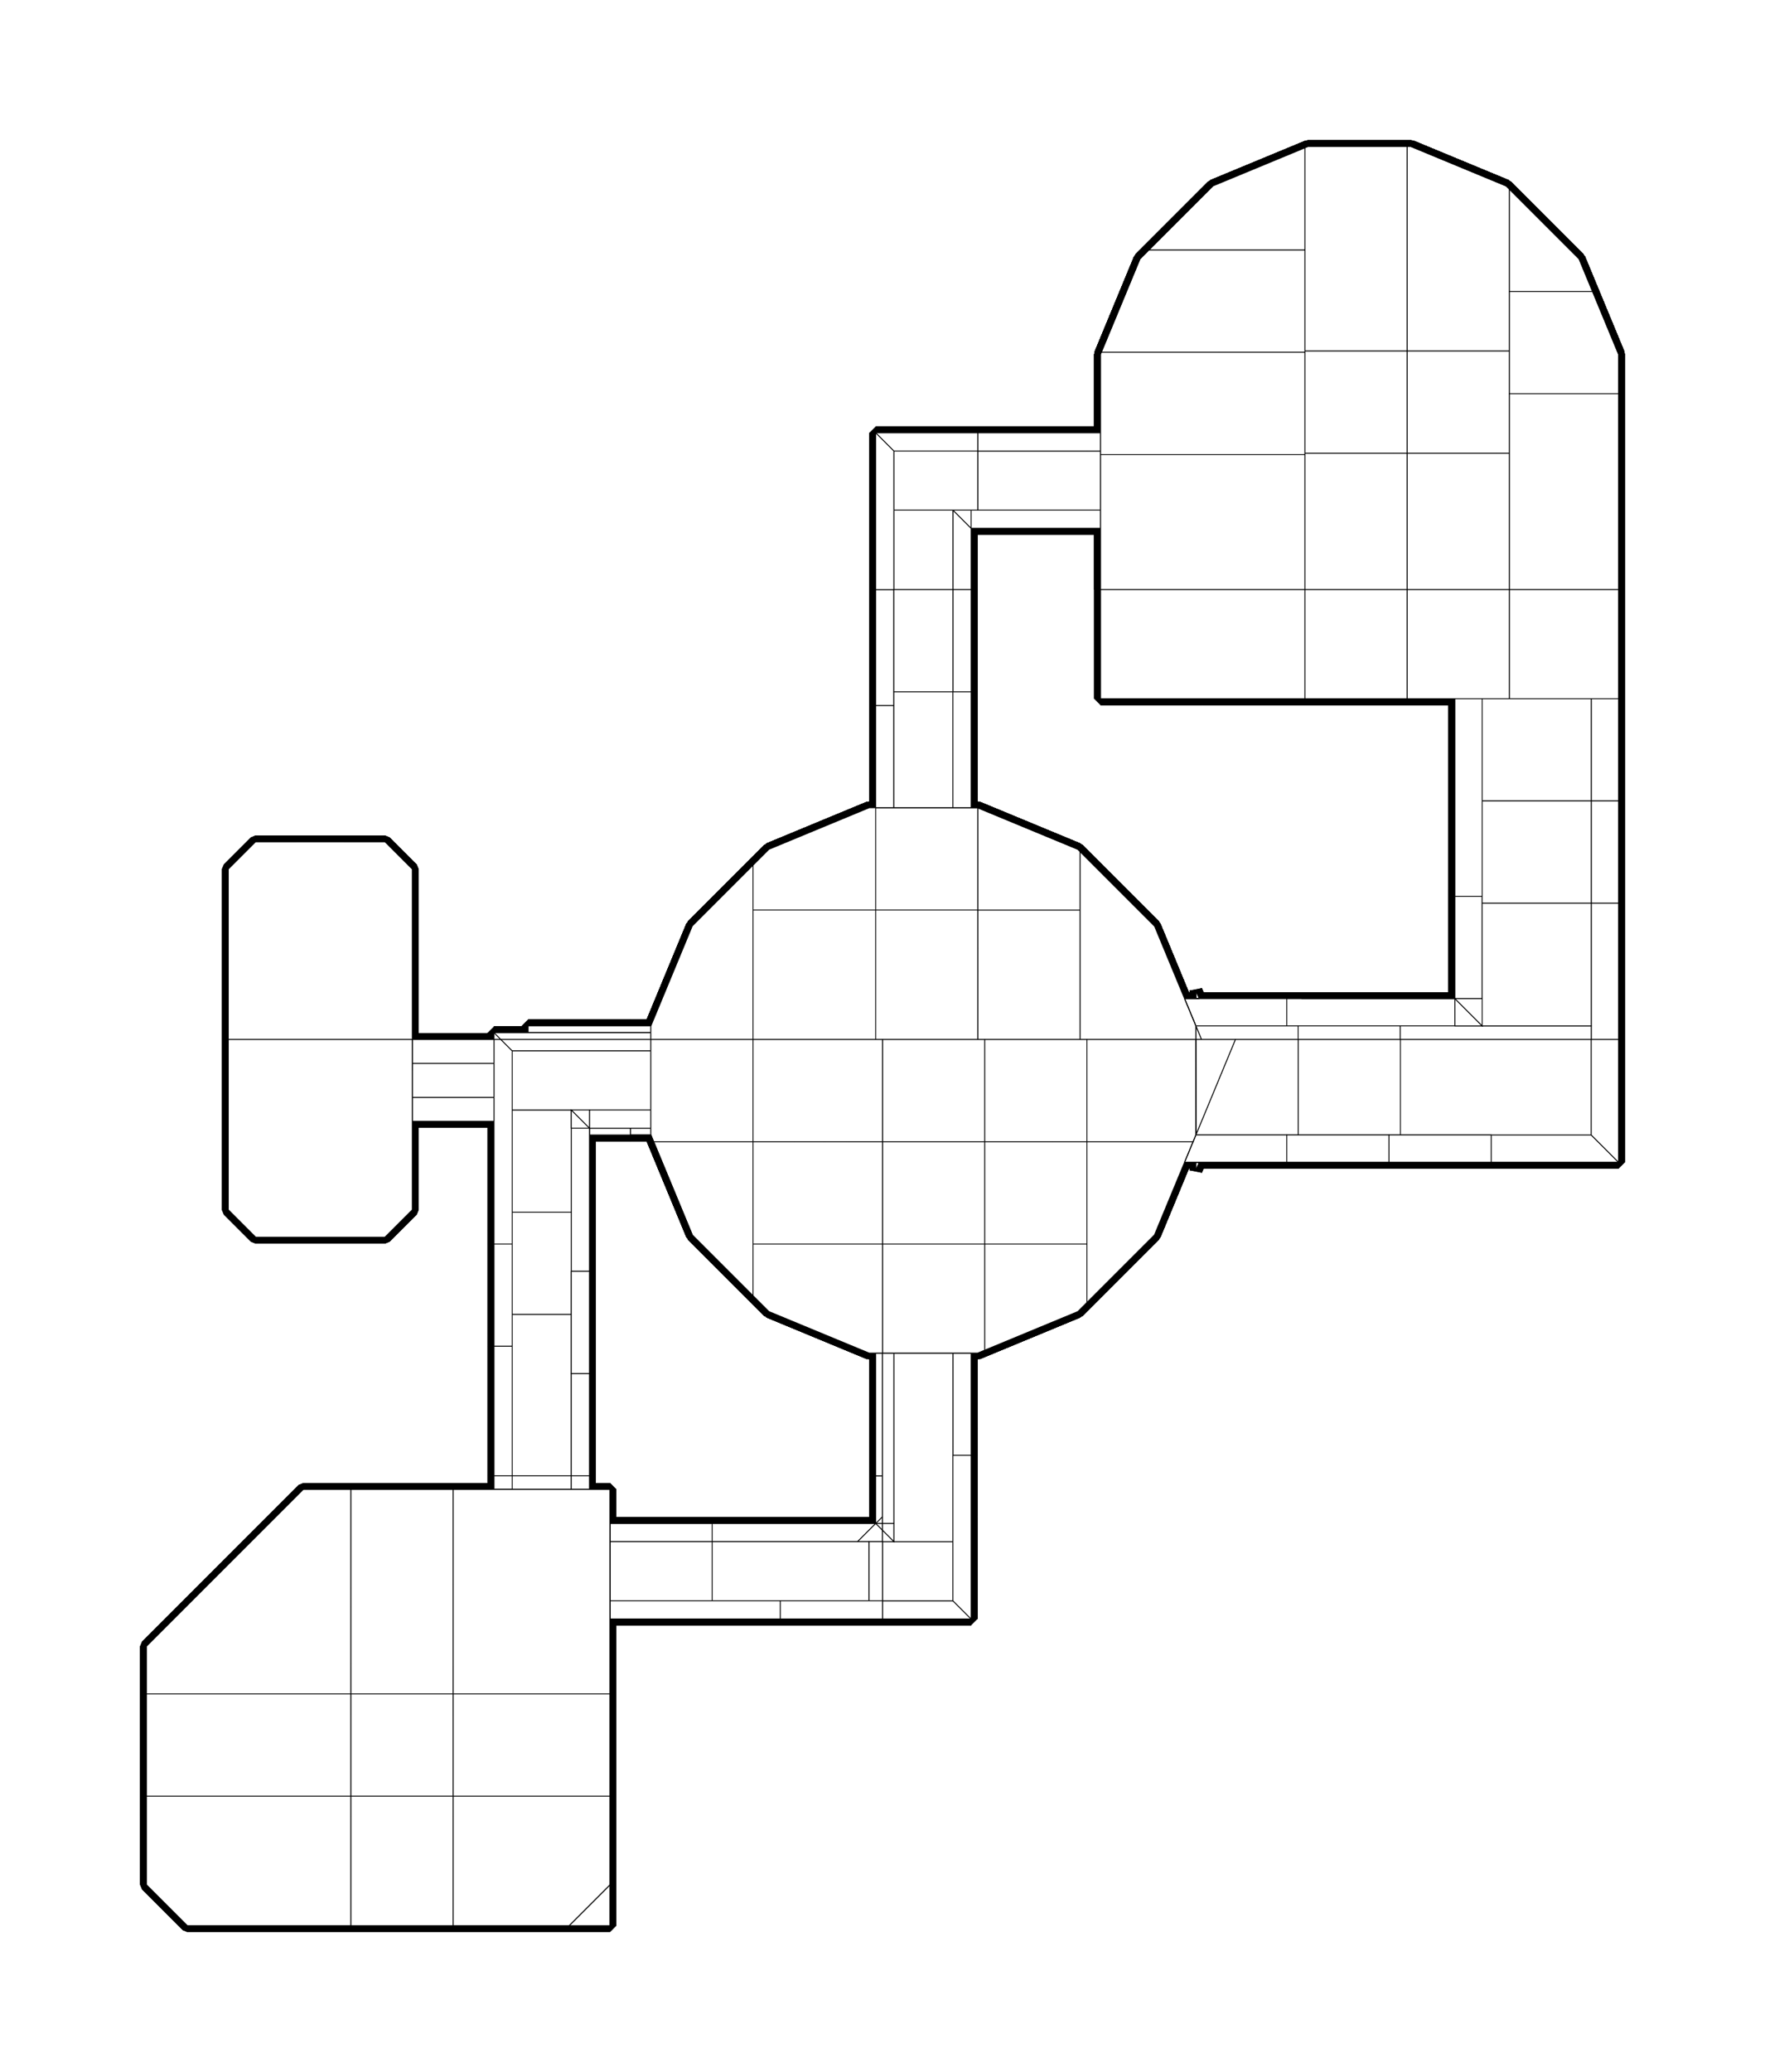 <?xml version="1.0" encoding="utf-8" ?>
<svg baseProfile="tiny" height="100%" version="1.2" viewBox="-844.0 -1180.0 2072.0 2432.0" width="100%" xmlns="http://www.w3.org/2000/svg" xmlns:ev="http://www.w3.org/2001/xml-events" xmlns:xlink="http://www.w3.org/1999/xlink"><defs><g id="bsp_ref"><polygon points="-224,24 -104,24 -104,40 -224,40" /><polygon points="-104,24 -21.49,24 98.51,24 114.51,40 -104,40" /><polygon points="-104,24 -224,24 -224,24 -21.49,24 -21.49,24" /><polygon points="98.51,24 98.51,24 114.51,40 114.51,40" /><polygon points="-224,40 -224,152 -224,152 -224,40" /><polygon points="-104,152 -224,152 -224,40 -104,40" /><polygon points="114.51,40 136,61.49 136,114.51 98.51,152 -21.49,152 -104,152 -104,40" /><polygon points="-21.49,152 98.51,152 98.51,152 -21.49,152" /><polygon points="-200,64 -200,112 -200,120 -184,120 -184,112 -184,64 -184,56 -200,56" /><polygon points="-184,64 -184,64 -184,112 -184,112" /><polygon points="-196,64 -200,64 -200,64 -196,64" /><polygon points="-188,64 -196,64 -196,64 -188,64" /><polygon points="-188,112 -184,112 -184,112 -188,112" /><polygon points="-196,112 -188,112 -188,112 -196,112" /><polygon points="-188,64 -184,64 -184,112 -188,112" /><polygon points="-196,64 -188,64 -188,112 -196,112" /><polygon points="-200,112 -200,64 -196,64 -196,112" /><polygon points="-200,112 -200,112 -200,64 -200,64" /><polygon points="-208,64 -208,112 -176,112 -176,64" /><polygon points="-224,24 -224,24 -224,40 -224,40" /><polygon points="-21.49,24 98.51,24 98.51,24 -21.49,24" /><polygon points="-224,24 -224,24 -74.51,24 -21.49,24 -21.49,24" /><polygon points="98.51,24 98.51,24 98.51,24 98.51,24 114.51,40 114.51,40" /><polygon points="114.51,40 136,61.49 136,61.49 114.51,40" /><polygon points="136,114.51 136,61.49 136,61.49 136,114.51" /><polygon points="136,114.51 136,114.51 136,61.49 136,61.49" /><polygon points="98.51,152 98.51,152 136,114.51 136,114.51" /><polygon points="-224,40 -224,152 -224,152 -224,114.51 -224,61.49 -224,40" /><polygon points="-21.49,152 98.51,152 98.51,152 45.49,152 -21.49,152" /><polygon points="-224,152 -224,152 -104,152 -21.49,152 -21.49,152" /><polygon points="-224,24 -224,24 -224,40 -224,40" /><polygon points="-21.49,24 45.49,24 98.51,24 98.51,24 -21.49,24" /><polygon points="45.49,24 -21.49,24 -74.51,24 -74.51,40 29.49,40" /><polygon points="-74.51,24 -224,24 -224,40 -90.51,40 -74.51,40" /><polygon points="-21.49,152 45.49,152 8,114.51 -8,114.51 -104,114.51 -104,152" /><polygon points="-104,152 -224,152 -224,152 -21.49,152 -21.49,152" /><polygon points="45.49,152 98.51,152 98.51,152 45.49,152" /><polygon points="-184,64 -184,64 -188,64 -188,64" /><polygon points="-200,112 -200,112 -196,112 -196,112" /><polygon points="-188,112 -184,112 -184,64 -188,64" /><polygon points="-196,112 -188,112 -188,64 -196,64" /><polygon points="-200,64 -200,112 -196,112 -196,64" /><polygon points="-196,112 -196,112 -196,64 -196,64" /><polygon points="-196,64 -196,64 -196,112 -196,112" /><polygon points="-188,64 -188,64 -188,112 -188,112" /><polygon points="-188,112 -188,112 -188,64 -188,64" /><polygon points="-208,112 -208,64 -176,64 -176,112" /><polygon points="-176,112 -176,112 -208,112 -208,112" /><polygon points="-208,64 -208,64 -176,64 -176,64" /><polygon points="-176,64 -176,64 -176,112 -176,112" /><polygon points="-208,112 -208,112 -208,64 -208,64" /><polygon points="-200,56 -200,56 -184,56 -184,56" /><polygon points="-184,64 -184,112 -184,120 -200,120 -200,112 -200,64 -200,56 -184,56" /><polygon points="-184,120 -184,120 -200,120 -200,120" /><polygon points="-184,64 -184,64 -184,112 -184,112" /><polygon points="-184,56 -184,56 -184,64 -184,64 -184,64 -184,64" /><polygon points="-184,112 -184,112 -184,112 -184,112 -184,120 -184,120" /><polygon points="-200,64 -200,64 -200,64 -200,64 -200,56 -200,56" /><polygon points="-200,112 -200,112 -200,64 -200,64" /><polygon points="-200,120 -200,120 -200,112 -200,112 -200,112 -200,112" /><polygon points="-224,40 -224,61.49 -90.51,61.49 -90.51,40" /><polygon points="29.49,40 8,61.49 29.49,40" /><polygon points="45.49,24 98.51,24 98.51,24 45.49,24" /><polygon points="45.49,24 45.49,24 29.49,40 29.49,40" /><polygon points="98.51,152 98.51,152 98.51,152 136,114.51 136,114.51 98.51,152" /><polygon points="8,114.51 8,61.49 -8,61.49 -8,114.51" /><polygon points="-90.51,61.49 -224,61.49 -224,114.51 -104,114.51 -8,114.51 -8,61.49" /><polygon points="29.49,40 8,61.49 8,61.49 29.49,40" /><polygon points="-90.51,61.49 -8,61.49 8,61.49 29.49,40 -74.51,40 -90.51,40" /><polygon points="-104,114.51 -224,114.51 -224,152 -104,152" /><polygon points="8,114.51 45.49,152 45.49,152" /><polygon points="98.51,24 98.51,24 114.51,40 114.51,40" /><polygon points="136,61.49 136,61.49 114.51,40 114.51,40" /><polygon points="136,61.49 136,61.49 136,114.51 136,114.51" /><polygon points="136,114.51 136,114.51 98.51,152 98.51,152" /><polygon points="136,61.49 98.51,24 45.49,24 8,61.49 8,114.51 45.49,152 98.51,152 136,114.51" /><polygon points="8,114.51 8,114.51 8,61.49 8,61.49" /><polygon points="136,61.49 136,61.49 136,114.51 136,114.51" /><polygon points="45.49,24 45.49,24 98.51,24 98.51,24" /><polygon points="98.51,152 98.51,152 45.49,152 45.49,152" /><polygon points="8,61.49 45.49,24 98.51,24 136,61.49 136,114.51 98.51,152 45.49,152 8,114.51" /><polygon points="98.51,24 98.51,24 136,61.49 136,61.49" /><polygon points="8,61.49 8,61.49 45.49,24 45.49,24" /><polygon points="136,114.51 136,114.51 98.51,152 98.51,152" /><polygon points="45.49,152 45.49,152 8,114.51 8,114.51" /><polygon points="296,-120 296,-40 296,40 288,40 259.882,40 220.118,40 192,40 184,40 184,-120" /><polygon points="488,40 296,40 296,-40 488,-40" /><polygon points="393.47,-135.265 514.683,-85.056 533.346,-40 488,-40 296,-40 296,-120 296,-175.638" /><polygon points="533.346,-40 514.683,-85.056 511.283,-93.265 511.283,-93.265 533.346,-40" /><polygon points="393.47,-135.265 296,-175.638 296,-193.531 303.652,-232 414.517,-186.078" /><polygon points="488,-40 488,-40 488,40 488,40" /><polygon points="-8,8 1.572,40 -8,40" /><polygon points="-25,35.288 -8,-5.753 -8,8 -8,40 -25,40" /><polygon points="98.51,24 152,8 142.428,40 114.51,40" /><polygon points="152,-120 152,-162.383 184,-175.638 184,-120" /><polygon points="184,40 152,40 152,8 152,-120 184,-120" /><polygon points="152,8 152,40 142.428,40" /><polygon points="-8,8 -8,-5.753 15.344,-62.11 89.89,-136.656 152,-162.383 152,-120 152,8" /><polygon points="152,8 98.51,24 45.49,24 -8,8" /><polygon points="-8,8 45.49,24 29.49,40 1.572,40" /><polygon points="98.51,24 98.51,24 98.51,24 45.49,24 45.49,24" /><polygon points="45.49,24 45.49,24 29.49,40 29.49,40" /><polygon points="220.118,136 192,136 192,107.882" /><polygon points="288,107.882 288,136 259.882,136" /><polygon points="403.818,306.978 296,351.638 296,296 385.461,296 430.322,296" /><polygon points="385.461,296 296,296 281.374,296 265.461,216 385.461,216" /><polygon points="488,216 533.346,216 514.683,261.056 430.322,296 385.461,296 385.461,216" /><polygon points="249.548,136 259.882,136 288,136 488,136 488,216 385.461,216 265.461,216" /><polygon points="288,107.882 288,68.118 288,40 296,40 488,40 488,136 288,136" /><polygon points="259.882,40 288,40 288,68.118" /><polygon points="192,40 220.118,40 192,68.118" /><polygon points="192,160 192,136 220.118,136 249.548,136 265.461,216 281.374,296 192,296" /><polygon points="514.683,261.056 533.346,216 533.346,216 511.283,269.265 511.283,269.265" /><polygon points="533.346,216 488,216 488,216 533.346,216" /><polygon points="403.818,306.978 430.322,296 514.683,261.056 511.283,269.265 424.248,356.301" /><polygon points="281.374,296 296,296 296,296 192,296 192,296" /><polygon points="29.49,40 8,61.49 1.572,40" /><polygon points="152,40 152,160 152,168 136,114.51 136,61.49 142.428,40" /><polygon points="142.428,40 136,61.49 114.51,40" /><polygon points="-8,40 -8,168 -8,181.753 -25,140.712 -25,40" /><polygon points="1.572,40 8,61.49 8,114.51 -8,168 -8,40" /><polygon points="-8,168 45.49,152 98.51,152 152,168" /><polygon points="152,296 152,338.383 89.89,312.656 15.344,238.11 -8,181.753 -8,168 152,168" /><polygon points="152,338.383 152,296 184,296 184,351.638" /><polygon points="152,40 184,40 192,40 192,68.118 192,107.882 192,136 192,160 152,160" /><polygon points="192,160 192,296 184,296 152,296 152,168 152,160" /><polygon points="98.51,152 136,114.51 152,168" /><polygon points="8,114.51 45.49,152 -8,168" /><polygon points="-25,40 -25,140.712 -80,151.652 -80,40" /><polygon points="-8,181.753 15.344,238.11 -31.283,269.265 -80,151.652 -25,140.712" /><polygon points="89.89,312.656 58.735,359.283 -31.283,269.265 15.344,238.11" /><polygon points="114.51,40 136,61.49 136,61.49 114.51,40" /><polygon points="8,61.49 8,61.49 8,114.51 8,114.51" /><polygon points="45.49,152 45.49,152 98.51,152 98.51,152 98.51,152" /><polygon points="8,114.51 8,114.51 45.49,152 45.49,152" /><polygon points="511.283,-93.265 514.683,-85.056 393.47,-135.265 414.517,-186.078 421.265,-183.283" /><polygon points="220.118,40 220.118,40 259.882,40 259.882,40" /><polygon points="192,107.882 192,107.882 192,68.118 192,68.118" /><polygon points="204.118,56 192,68.118 192,68.118 220.118,40 220.118,40" /><polygon points="275.882,120 288,107.882 288,107.882 259.882,136 259.882,136" /><polygon points="288,68.118 288,68.118 288,107.882 288,107.882" /><polygon points="259.882,136 259.882,136 249.548,136 220.118,136 220.118,136" /><polygon points="275.882,56 259.882,40 259.882,40 288,68.118 288,68.118" /><polygon points="272,56 253.255,56 226.745,56 208,56 204.118,56 220.118,40 259.882,40 275.882,56" /><polygon points="204.118,120 220.118,136 220.118,136 192,107.882 192,107.882" /><polygon points="272,101.255 272,74.745 272,56 275.882,56 288,68.118 288,107.882 275.882,120 272,120" /><polygon points="208,56 226.745,56 208,74.745" /><polygon points="272,101.255 272,120 253.255,120" /><polygon points="253.255,56 272,56 272,74.745" /><polygon points="226.745,120 208,120 208,101.255" /><polygon points="192,68.118 204.118,56 208,56 208,74.745 208,101.255 208,120 204.118,120 192,107.882" /><polygon points="208,120 226.745,120 253.255,120 272,120 275.882,120 259.882,136 220.118,136 204.118,120" /><polygon points="296,-120 296,-120 184,-120 184,-120" /><polygon points="184,-120 184,-232 296,-232 296,-120" /><polygon points="296,296 296,408 192,408 192,296" /><polygon points="192,296 184,296 184,296 192,296" /><polygon points="184,-193.531 184,-232 184,-232 184,-120 184,-120 184,-175.638" /><polygon points="296,369.531 303.652,408 296,408" /><polygon points="184,369.531 184,351.638 184,296 184,296 184,408 184,408" /><polygon points="563.919,-8 560,-8 560,-17.462" /><polygon points="560,24.348 560,24.348 560,40 560,40" /><polygon points="488,-40 488,-40 533.346,-40 533.346,-40" /><polygon points="488,-40 533.346,-40 560,24.348 560,40 488,40" /><polygon points="208,74.745 226.745,56 253.255,56 272,74.745 272,101.255 253.255,120 226.745,120 208,101.255" /><polygon points="226.745,56 226.745,56 253.255,56 253.255,56" /><polygon points="253.255,120 253.255,120 226.745,120 226.745,120" /><polygon points="208,101.255 208,101.255 208,74.745 208,74.745" /><polygon points="272,74.745 272,74.745 272,101.255 272,101.255" /><polygon points="226.745,120 226.745,120 208,101.255 208,101.255" /><polygon points="253.255,56 253.255,56 272,74.745 272,74.745" /><polygon points="208,74.745 208,74.745 226.745,56 226.745,56" /><polygon points="272,101.255 272,101.255 253.255,120 253.255,120" /><polygon points="511.283,269.265 533.346,216 560,151.652 560,151.652 546.601,184 511.283,269.265" /><polygon points="560,184 563.919,184 560,193.462" /><polygon points="563.919,184 560,184 560,184 563.919,184" /><polygon points="560,193.462 560,193.462 560,184 560,184" /><polygon points="488,40 488,216 488,216 488,136 488,40" /><polygon points="560,40 560,151.652 533.346,216 488,216 488,40" /><polygon points="248,112 248,64 248,56 232,56 232,64 232,112 232,120 248,120" /><polygon points="546.601,-8 560,24.348 560,24.348 533.346,-40 511.283,-93.265 511.283,-93.265" /><polygon points="563.919,-8 560,-17.462 560,-8" /><polygon points="560,-8 563.919,-8 576,-8 616,-8 616,40 606.248,40 566.483,40 560,24.348" /><polygon points="560,-8 560,24.348 546.601,-8" /><polygon points="616,-8 576,-8 576,-8 616,-8" /><polygon points="616,-8 616,-8 616,40 616,40" /><polygon points="560,-8 560,-8 563.919,-8 563.919,-8" /><polygon points="560,-17.462 560,-17.462 560,-8 560,-8" /><polygon points="563.919,-8 563.919,-8 560,-17.462 560,-17.462" /><polygon points="566.483,40 560,40 560,24.348" /><polygon points="236,64 232,64 232,64 236,64" /><polygon points="244,64 236,64 236,64 244,64" /><polygon points="236,112 244,112 244,112 236,112" /><polygon points="244,112 248,112 248,112 244,112" /><polygon points="232,112 232,64 236,64 236,112" /><polygon points="236,64 244,64 244,112 236,112" /><polygon points="244,64 248,64 248,112 244,112" /><polygon points="248,64 248,64 248,112 248,112" /><polygon points="232,112 232,112 232,64 232,64" /><polygon points="511.283,269.265 546.601,184 546.601,184 546.601,184 511.283,269.265" /><polygon points="560,193.462 563.919,184 560,184" /><polygon points="560,151.652 560,184 546.601,184" /><polygon points="616,40 616,184 563.919,184 560,184 560,151.652 606.248,40" /><polygon points="560,193.462 560,193.462 563.919,184 563.919,184" /><polygon points="560,151.652 560,40 566.483,40 606.248,40" /><polygon points="560,40 560,151.652 560,151.652 560,40" /><polygon points="224,64 224,112 256,112 256,64" /><polygon points="672,-8 672,-8 672,40 672,40" /><polygon points="576,-8 576,-8 563.919,-8 563.919,-8 576,-8" /><polygon points="616,-8 576,-8 576,-8 672,-8 672,-8" /><polygon points="616,-8 672,-8 672,40 616,40" /><polygon points="563.919,184 563.919,184 616,184 616,184" /><polygon points="616,40 616,184 616,184 616,40" /><polygon points="672,40 672,184 616,184 616,40" /><polygon points="303.652,-232 296,-232 296,-232 296,-232 296,-232 296,-232 303.652,-232" /><polygon points="296,-232 303.652,-232 296,-193.531" /><polygon points="176.348,-232 184,-232 184,-193.531" /><polygon points="58.735,-183.283 176.348,-232 184,-193.531 184,-175.638 152,-162.383 89.89,-136.656" /><polygon points="-80,24.348 -25,35.288 -25,40 -80,40" /><polygon points="-31.283,-93.265 15.344,-62.11 -8,-5.753 -25,35.288 -80,24.348" /><polygon points="58.735,-183.283 89.89,-136.656 15.344,-62.11 -31.283,-93.265" /><polygon points="296,408 296,408 296,296 296,296 296,351.638 296,369.531" /><polygon points="421.265,359.283 303.652,408 296,369.531 296,351.638 403.818,306.978 424.248,356.301" /><polygon points="-80,40 -80,151.652 -80,151.652 -80,144 -80,99.882 -80,76.118 -80,40" /><polygon points="176.348,408 176.348,408 176.348,408 176.348,408 58.735,359.283 58.735,359.283" /><polygon points="58.735,359.283 89.89,312.656 152,338.383 184,351.638 184,369.531 176.348,408" /><polygon points="184,408 176.348,408 184,369.531" /><polygon points="184,-352 184,-248 184,-232 184,-232 184,-352" /><polygon points="184,-472 184,-352 184,-352 184,-472" /><polygon points="768,-488 808,-488 816,-488 816,-488 686.583,-488 670.34,-488" /><polygon points="1056,-672 1056,-764.469 1056,-764.469 1056,-704 1056,-608 1056,-608" /><polygon points="312,-672 304,-672 296,-672 184,-672 184,-672 312,-672" /><polygon points="448,-764.469 448,-672 448,-672 448,-672 448,-672 448,-672 448,-764.469" /><polygon points="504.617,-886.538 579.798,-961.719 688,-1006.538 688,-888 688,-886.538" /><polygon points="688,-672 672,-672 448,-672 448,-764.469 494.281,-876.202 504.617,-886.538 688,-886.538" /><polygon points="688,-888 688,-1006.538 691.531,-1008 808,-1008 808,-888" /><polygon points="808,-672 792,-672 688,-672 688,-886.538 688,-888 808,-888" /><polygon points="808,-888 808,-1008 812.469,-1008 924.202,-961.719 928,-957.921 928,-888" /><polygon points="928,-837.921 928,-672 912,-672 808,-672 808,-888 928,-888" /><polygon points="1009.719,-876.202 1025.575,-837.921 928,-837.921 928,-888 928,-957.921" /><polygon points="1025.575,-837.921 1056,-764.469 1056,-672 928,-672 928,-837.921" /><polygon points="494.281,-876.202 448,-764.469 448,-764.469 494.281,-876.202" /><polygon points="688,-488 576,-488 448,-488 448,-560 672,-560 688,-560" /><polygon points="808,-488 768,-488 688,-488 688,-560 792,-560 808,-560" /><polygon points="928,-488 816,-488 808,-488 808,-560 912,-560 928,-560" /><polygon points="1056,-560 1056,-488 928,-488 928,-560" /><polygon points="672,-560 448,-560 432,-560 432,-672 448,-672 672,-672" /><polygon points="792,-560 688,-560 672,-560 672,-672 688,-672 792,-672" /><polygon points="912,-560 808,-560 792,-560 792,-672 808,-672 912,-672" /><polygon points="928,-672 1056,-672 1056,-608 1056,-560 928,-560 912,-560 912,-672" /><polygon points="296,-560 296,-672 304,-672 304,-560" /><polygon points="304,-672 312,-672 432,-672 432,-560 304,-560" /><polygon points="184,-672 296,-672 296,-560 296,-488 184,-488" /><polygon points="296,-560 296,-560 296,-488 296,-488" /><polygon points="1056,-240 1056,-360 1056,-360 1056,-200 1056,-200" /><polygon points="546.601,-8 546.601,-8 511.283,-93.265 511.283,-93.265 546.601,-8" /><polygon points="816,-360 696,-360 576,-360 576,-472 768,-472 816,-472" /><polygon points="1056,-472 1056,-360 864,-360 816,-360 816,-472" /><polygon points="816,-488 928,-488 1056,-488 1056,-472 816,-472" /><polygon points="576,-472 576,-488 688,-488 768,-488 768,-472" /><polygon points="864,-240 864,-360 1056,-360 1056,-240" /><polygon points="1056,-200 1056,-80 1056,-8 912,-8 864,-8 864,-128 864,-240 1056,-240" /><polygon points="672,-8 696,-8 792,-8 792,40 672,40" /><polygon points="792,-8 864,-8 912,-8 912,40 792,40" /><polygon points="912,-8 1056,-8 1056,40 912,40" /><polygon points="816,-360 864,-360 864,-360 800,-360 768,-360 696,-360 696,-360" /><polygon points="816,-472 816,-472 816,-472 816,-488 816,-488" /><polygon points="864,-128 864,-8 864,-8 864,-128" /><polygon points="696,-8 672,-8 576,-8 576,-8 696,-8" /><polygon points="563.919,-8 563.919,-8 576,-8 576,-8 576,-8" /><polygon points="563.919,-8 563.919,-8 560,-8 546.601,-8 546.601,-8" /><polygon points="184,-232 184,-248 296,-248 296,-232" /><polygon points="296,-488 296,-352 296,-248 184,-248 184,-352 184,-472 184,-488" /><polygon points="296,-232 296,-232 296,-193.531 296,-175.638 296,-120 296,-120" /><polygon points="1056,184 1056,184 923.919,184 923.919,184" /><polygon points="546.601,184 546.601,184 560,184 563.919,184 563.919,184 563.919,184 563.919,184 546.601,184" /><polygon points="563.919,184 563.919,184 616,184 672,184 672,184" /><polygon points="792,184 683.919,184 672,184 672,40 792,40" /><polygon points="912,184 803.919,184 792,184 792,40 912,40" /><polygon points="1056,40 1056,184 923.919,184 912,184 912,40" /><polygon points="672,40 672,184 672,184 672,40" /><polygon points="296,720 296,720 192,720 192,720" /><polygon points="296,496 296,424 296,424 296,600 296,600" /><polygon points="296,496 296,600 296,720 192,720 192,600" /><polygon points="296,408 296,424 192,424 192,408" /><polygon points="296,424 296,496 192,600 192,552 192,424" /><polygon points="184,408 184,408 184,408 184,408 176.348,408 176.348,408 184,408" /><polygon points="192,408 184,408 184,296 192,296" /><polygon points="184,552 184,424 192,424 192,552" /><polygon points="192,424 184,424 184,408 192,408" /><polygon points="-128,936 -128,832 -128,776 -128,728 -128,728 -128,728 -128,816 -128,936 -128,960 -128,960" /><polygon points="192,600 184,608 184,552 192,552" /><polygon points="192,720 176,720 176,616 184,608 192,600" /><polygon points="176,616 176,608 184,608" /><polygon points="-8,720 -128,720 -128,680 -128,608 -8,608" /><polygon points="56,608 176,608 176,616 176,720 72,720 -8,720 -8,608" /><polygon points="184,552 184,608 184,608 184,552" /><polygon points="-8,608 -128,608 -128,608 56,608 56,608" /><polygon points="-672,752 -672,776 -672,832 -672,856 -672,856 -672,752" /><polygon points="-368,568 -480,568 -488,568 -488,568 -488,568 -368,568" /><polygon points="-272,1080 -128,1080 -128,1080 -272,1080" /><polygon points="-672,856 -672,832 -544,832 -544,856" /><polygon points="-456,708.118 -456,747.882 -456,776 -672,776 -672,752 -600,680 -480,680 -456,680" /><polygon points="-360,776 -388.118,776 -360,747.882" /><polygon points="-360,708.118 -388.118,680 -360,680" /><polygon points="-432,832 -528,832 -544,832 -672,832 -672,776 -456,776 -432,776" /><polygon points="-312,832 -408,832 -432,832 -432,776 -427.882,776 -388.118,776 -360,776 -312,776" /><polygon points="-128,776 -128,832 -288,832 -312,832 -312,776" /><polygon points="-408,936 -464,936 -528,936 -528,832 -432,832 -408,832" /><polygon points="-288,936 -408,936 -408,832 -312,832 -288,832" /><polygon points="-128,832 -128,936 -272,936 -288,936 -288,832" /><polygon points="-128,720 -128,728 -128,776 -312,776 -360,776 -360,747.882 -360,708.118 -360,680 -128,680" /><polygon points="-456,680 -427.882,680 -456,708.118" /><polygon points="-456,747.882 -427.882,776 -432,776 -456,776" /><polygon points="-480,680 -600,680 -488,568 -480,568" /><polygon points="-360,680 -388.118,680 -427.882,680 -456,680 -480,680 -480,568 -368,568 -360,568" /><polygon points="-128,568 -128,600 -128,608 -128,680 -360,680 -360,568" /><polygon points="-128,960 -128,1080 -272,1080 -272,936 -128,936" /><polygon points="-272,1080 -272,1080 -272,952 -272,936 -272,936 -272,936" /><polygon points="-408,936 -288,936 -272,936 -272,936 -288,936 -368,936 -464,936 -464,936" /><polygon points="-488,568 -600,680 -672,752 -672,752 -672,752 -672,752 -672,752 -488,568" /><polygon points="-544,832 -544,832 -544,856 -544,856" /><polygon points="-464,936 -464,936 -528,936 -528,936" /><polygon points="864,-360 864,-360 800,-360 800,-360" /><polygon points="696,-360 576,-360 576,-360 696,-360" /><polygon points="768,-472 752,-472 736,-472 768,-472" /><polygon points="768,-472 800,-472 816,-472 816,-472 768,-472 752,-472" /><polygon points="768,-472 768,-360 800,-360 800,-472" /><polygon points="-427.882,680 -427.882,680 -388.118,680 -388.118,680" /><polygon points="-360,708.118 -360,708.118 -360,747.882 -360,747.882" /><polygon points="-388.118,776 -388.118,776 -427.882,776 -427.882,776" /><polygon points="-456,747.882 -456,747.882 -456,708.118 -456,708.118" /><polygon points="-394.745,696 -376,696 -376,714.745" /><polygon points="-376,741.255 -376,714.745 -376,696 -372.118,696 -360,708.118 -360,747.882 -372.118,760 -376,760" /><polygon points="-421.255,760 -440,760 -440,741.255" /><polygon points="-376,696 -394.745,696 -421.255,696 -440,696 -443.882,696 -427.882,680 -388.118,680 -372.118,696" /><polygon points="-440,760 -421.255,760 -394.745,760 -376,760 -372.118,760 -388.118,776 -427.882,776 -443.882,760" /><polygon points="-456,708.118 -443.882,696 -440,696 -440,714.745 -440,741.255 -440,760 -443.882,760 -456,747.882" /><polygon points="-440,696 -421.255,696 -440,714.745" /><polygon points="-376,741.255 -376,760 -394.745,760" /><polygon points="-443.882,760 -427.882,776 -427.882,776 -456,747.882 -456,747.882" /><polygon points="-372.118,696 -388.118,680 -388.118,680 -360,708.118 -360,708.118" /><polygon points="-443.882,696 -456,708.118 -456,708.118 -427.882,680 -427.882,680" /><polygon points="-372.118,760 -360,747.882 -360,747.882 -388.118,776 -388.118,776" /><polygon points="768,-360 800,-360 864,-360 864,-360 768,-360 736,-360 696,-360 696,-360" /><polygon points="768,-360 696,-360 576,-360 576,-360 696,-360 768,-360" /><polygon points="816,-472 816,-472 800,-472 800,-472" /><polygon points="768,-360 768,-360 768,-472 768,-472" /><polygon points="800,-472 800,-472 800,-360 800,-360" /><polygon points="768,-360 768,-472 800,-472 800,-360" /><polygon points="-394.745,760 -394.745,760 -421.255,760 -421.255,760" /><polygon points="-440,741.255 -440,741.255 -440,714.745 -440,714.745" /><polygon points="-421.255,696 -421.255,696 -394.745,696 -394.745,696" /><polygon points="-376,714.745 -376,714.745 -376,741.255 -376,741.255" /><polygon points="-440,714.745 -421.255,696 -394.745,696 -376,714.745 -376,741.255 -394.745,760 -421.255,760 -440,741.255" /><polygon points="-394.745,696 -394.745,696 -376,714.745 -376,714.745" /><polygon points="-421.255,760 -421.255,760 -440,741.255 -440,741.255" /><polygon points="-376,741.255 -376,741.255 -394.745,760 -394.745,760" /><polygon points="-440,714.745 -440,714.745 -421.255,696 -421.255,696" /><polygon points="-544,832 -544,832 -528,832 -528,832" /><polygon points="-544,856 -544,832 -544,880 -544,904 -544,904" /><polygon points="-672,856 -672,856 -544,856 -544,856" /><polygon points="-672,904 -672,856 -544,856 -544,904" /><polygon points="864,-360 864,-360 768,-360 768,-360" /><polygon points="696,-360 576,-360 576,-360 696,-360" /><polygon points="736,-472 768,-472 800,-472 816,-472 800,-472 768,-472 736,-472 720,-472" /><polygon points="736,-472 720,-472 704,-472 736,-472" /><polygon points="736,-472 736,-360 768,-360 768,-472" /><polygon points="-80,24.348 -80,32 -80,32 -80,32 -80,32 -80,24.348" /><polygon points="-80,32 -80,24.348 -80,24.348 -80,40 -80,40" /><polygon points="-80,40 -80,76.118 -80,68.118 -80,40" /><polygon points="-400,752 -400,704 -400,696 -416,696 -416,704 -416,752 -416,760 -400,760" /><polygon points="736,-360 768,-360 864,-360 864,-360 736,-360 704,-360 696,-360 696,-360" /><polygon points="736,-360 696,-360 576,-360 576,-360 696,-360 736,-360" /><polygon points="784,-472 800,-472 768,-472 768,-472" /><polygon points="768,-472 768,-472 768,-360 768,-360" /><polygon points="736,-360 736,-360 736,-472 736,-472" /><polygon points="736,-360 736,-472 768,-472 768,-360" /><polygon points="-80,107.882 -80,68.118 -80,76.118 -80,99.882" /><polygon points="-672,752 -672,752 -672,856 -672,904 -672,904" /><polygon points="-404,704 -412,704 -412,704 -404,704" /><polygon points="-412,704 -416,704 -416,704 -412,704" /><polygon points="-404,752 -400,752 -400,752 -404,752" /><polygon points="-412,752 -404,752 -404,752 -412,752" /><polygon points="-404,704 -400,704 -400,752 -404,752" /><polygon points="-412,704 -404,704 -404,752 -412,752" /><polygon points="-416,752 -416,704 -412,704 -412,752" /><polygon points="-416,752 -416,752 -416,704 -416,704" /><polygon points="-400,704 -400,704 -400,752 -400,752" /><polygon points="-544,904 -544,880 -544,928 -544,952 -544,952" /><polygon points="-672,952 -672,904 -544,904 -544,952" /><polygon points="-672,904 -672,904 -544,904 -544,904" /><polygon points="-424,704 -424,752 -392,752 -392,704" /><polygon points="696,-360 576,-360 576,-360 696,-360" /><polygon points="864,-360 864,-360 736,-360 736,-360" /><polygon points="704,-472 736,-472 768,-472 784,-472 768,-472 736,-472 704,-472 688,-472" /><polygon points="704,-472 688,-472 672,-472 704,-472" /><polygon points="704,-472 704,-360 736,-360 736,-472" /><polygon points="704,-360 696,-360 576,-360 576,-360 696,-360 704,-360" /><polygon points="704,-360 736,-360 864,-360 864,-360 704,-360 696,-360 696,-360" /><polygon points="752,-472 768,-472 736,-472 736,-472" /><polygon points="704,-360 704,-360 704,-472 704,-472" /><polygon points="704,-360 704,-472 736,-472 736,-360" /><polygon points="736,-472 736,-472 736,-360 736,-360" /><polygon points="248,64 248,64 244,64 244,64" /><polygon points="232,112 232,112 236,112 236,112" /><polygon points="232,64 232,112 236,112 236,64" /><polygon points="236,112 244,112 244,64 236,64" /><polygon points="244,112 248,112 248,64 244,64" /><polygon points="236,112 236,112 236,64 236,64" /><polygon points="236,64 236,64 236,112 236,112" /><polygon points="244,64 244,64 244,112 244,112" /><polygon points="244,112 244,112 244,64 244,64" /><polygon points="-672,952 -672,912 -672,752 -672,752 -672,904 -672,952" /><polygon points="-672,912 -672,952 -672,1032 -672,1032 -672,912" /><polygon points="-624,1080 -464,1080 -464,1080 -624,1080" /><polygon points="-672,952 -672,952 -544,952 -544,952" /><polygon points="-528,936 -528,928 -528,832 -528,832 -528,936" /><polygon points="-528,952 -528,936 -464,936 -464,952" /><polygon points="-544,952 -544,928 -528,928 -528,936 -528,952" /><polygon points="-544,928 -544,880 -544,832 -528,832 -528,928" /><polygon points="-672,1032 -672,952 -544,952 -528,952 -464,952 -464,1080 -624,1080" /><polygon points="-672,1032 -624,1080 -624,1080 -624,1080 -624,1080 -624,1080 -624,1080 -624,1080 -672,1032" /><polygon points="224,112 224,64 256,64 256,112" /><polygon points="256,112 256,112 224,112 224,112" /><polygon points="224,64 224,64 256,64 256,64" /><polygon points="256,64 256,64 256,112 256,112" /><polygon points="224,112 224,112 224,64 224,64" /><polygon points="670.34,-488 576,-488 576,-472 592,-472 608,-472 624,-472 640,-472 656,-472 672,-472 688,-472 704,-472 720,-472 736,-472 752,-472 768,-472 768,-488" /><polygon points="184,-672 184,-672 184,-488 184,-472 184,-472" /><polygon points="184,-352 184,-232 184,-232 184,-352" /><polygon points="184,-472 184,-352 184,-352 184,-472" /><polygon points="432,-672 432,-672 312,-672 312,-672" /><polygon points="448,-672 448,-672 432,-672 432,-672" /><polygon points="312,-672 184,-672 184,-672 304,-672 312,-672" /><polygon points="296,-560 296,-560 296,-488 296,-488" /><polygon points="432,-560 432,-560 448,-560 448,-560" /><polygon points="296,-560 296,-560 304,-560 304,-560" /><polygon points="304,-560 304,-560 432,-560 432,-560" /><polygon points="696,-360 672,-360 576,-360 576,-360 696,-360" /><polygon points="864,-360 864,-360 704,-360 704,-360" /><polygon points="672,-472 656,-472 640,-472 672,-472" /><polygon points="672,-472 704,-472 736,-472 752,-472 736,-472 704,-472 672,-472 656,-472" /><polygon points="672,-472 672,-360 696,-360 704,-360 704,-472" /><polygon points="296,-352 296,-232 296,-232 296,-248 296,-352" /><polygon points="296,-488 296,-352 296,-352 296,-488" /><polygon points="232,112 232,64 232,56 248,56 248,64 248,112 248,120 232,120" /><polygon points="248,56 248,56 248,64 248,64 248,64 248,64" /><polygon points="232,64 232,64 232,64 232,64 232,56 232,56" /><polygon points="232,56 232,56 248,56 248,56" /><polygon points="232,112 232,112 232,64 232,64" /><polygon points="248,64 248,64 248,112 248,112" /><polygon points="232,120 232,120 232,112 232,112 232,112 232,112" /><polygon points="248,112 248,112 248,112 248,112 248,120 248,120" /><polygon points="248,120 248,120 232,120 232,120" /><polygon points="296,720 296,720 192,720 192,720" /><polygon points="296,424 296,424 296,528 296,600 296,600" /><polygon points="296,600 296,720 296,720 296,600" /><polygon points="296,424 296,424 296,408 296,408" /><polygon points="184,408 184,408 184,424 184,552 184,552" /><polygon points="-200,68.118 -80,68.118 -80,107.882 -200,107.882" /><polygon points="-200,107.882 -80,107.882 -80,136 -200,136" /><polygon points="-128,720 -128,720 -128,720 -128,728 -128,728 -128,720" /><polygon points="192,720 72,720 72,720 176,720 192,720" /><polygon points="72,720 -128,720 -128,720 -8,720 72,720" /><polygon points="184,552 184,608 184,608 184,552" /><polygon points="-128,608 -128,608 -8,608 56,608 56,608" /><polygon points="56,608 176,608 176,608 56,608" /><polygon points="184,608 184,608 176,608 176,608" /><polygon points="-80,136 -80,144 -80,144 -80,136" /><polygon points="672,-360 576,-360 576,-360 672,-360" /><polygon points="704,-360 864,-360 864,-360 696,-360 696,-360" /><polygon points="720,-472 736,-472 704,-472 704,-472" /><polygon points="704,-472 704,-472 704,-360 704,-360" /><polygon points="696,-360 672,-360 672,-472 704,-472 704,-360" /><polygon points="672,-360 672,-360 672,-472 672,-472" /><polygon points="-464,1080 -416,1080 -416,1080 -504,1080 -624,1080 -624,1080" /><polygon points="-464,1080 -464,1080 -464,952 -464,952" /><polygon points="-464,952 -464,952 -440,952 -416,952 -416,952" /><polygon points="-464,1080 -464,952 -416,952 -416,1080" /><polygon points="-80,32 -80,32 -80,40 -80,40" /><polygon points="-80,144 -80,136 -80,107.882 -80,99.882 -80,144" /><polygon points="696,-360 864,-360 864,-360 696,-360 672,-360 672,-360" /><polygon points="696,-360 672,-360 640,-360 576,-360 576,-360 672,-360 696,-360" /><polygon points="640,-472 624,-472 608,-472 640,-472" /><polygon points="640,-472 672,-472 704,-472 720,-472 704,-472 672,-472 640,-472 624,-472" /><polygon points="640,-472 640,-360 672,-360 672,-472" /><polygon points="-464,952 -464,952 -464,952 -528,952" /><polygon points="864,-360 864,-360 696,-360 696,-360" /><polygon points="640,-360 576,-360 576,-360 640,-360" /><polygon points="688,-472 704,-472 672,-472 672,-472" /><polygon points="640,-360 640,-360 640,-472 640,-472" /><polygon points="672,-472 672,-472 672,-360 672,-360" /><polygon points="640,-360 640,-472 672,-472 672,-360" /><polygon points="-360,32 -360,32 -360,40 -360,40" /><polygon points="-420,-132.118 -420,-171.882 -420,-192 -392,-192 -360,-160 -360,-104 -420,-104" /><polygon points="-420,-132.118 -420,-104 -448.118,-104" /><polygon points="-487.882,-104 -516,-104 -516,-132.118" /><polygon points="-516,-192 -495.882,-192 -516,-171.882" /><polygon points="-440.118,-192 -420,-192 -420,-171.882" /><polygon points="-544,-192 -516,-192 -516,-171.882 -516,-132.118 -516,-104 -576,-104 -576,-160" /><polygon points="-576,-104 -516,-104 -487.882,-104 -448.118,-104 -420,-104 -360,-104 -360,32 -360,40 -576,40" /><polygon points="-360,240 -360,144 -360,144 -360,144 -360,144 -360,144 -360,240" /><polygon points="-360,144 -360,99.882 -360,107.882 -360,136 -360,144" /><polygon points="-360,76.118 -360,68.118 -360,107.882 -360,99.882" /><polygon points="-544,272 -392,272 -392,272 -544,272" /><polygon points="-576,40 -576,240 -576,240 -576,40" /><polygon points="-360,40 -360,76.118 -360,99.882 -360,144 -360,240 -392,272 -544,272 -576,240 -576,40" /><polygon points="-416,1080 -368,1080 -368,1080 -504,1080 -504,1080" /><polygon points="-416,952 -440,952 -392,952 -368,952 -368,952" /><polygon points="-416,1080 -416,1080 -416,952 -416,952" /><polygon points="-416,1080 -416,952 -368,952 -368,1080" /><polygon points="686.583,-488 592,-488 576,-488 576,-488 576,-488 670.34,-488" /><polygon points="-200,136 -80,136 -80,136 -200,136" /><polygon points="-200,40 -80,40 -80,68.118 -200,68.118" /><polygon points="184,-488 184,-672 184,-672 184,-472 184,-472" /><polygon points="448,-672 448,-672 432,-672 432,-672" /><polygon points="432,-672 432,-672 312,-672 312,-672" /><polygon points="304,-672 184,-672 205.333,-650.667 304,-650.667" /><polygon points="304,-560 304,-560 432,-560 432,-560" /><polygon points="296,-560 296,-560 304,-560 304,-560" /><polygon points="432,-560 432,-560 448,-560 448,-560" /><polygon points="296,-560 304,-560 432,-560 448,-560 448,-581.333 304,-581.333 296,-581.333" /><polygon points="296,-488 296,-560 274.667,-581.333 274.667,-488" /><polygon points="296,-560 296,-581.333 274.667,-581.333" /><polygon points="696,-360 864,-360 864,-360 696,-360 640,-360 640,-360" /><polygon points="696,-360 640,-360 608,-360 576,-360 576,-360 640,-360 672,-360 696,-360" /><polygon points="608,-472 640,-472 672,-472 688,-472 672,-472 640,-472 608,-472 592,-472" /><polygon points="608,-472 592,-472 576,-472 608,-472" /><polygon points="608,-472 608,-360 640,-360 640,-472" /><polygon points="296,-352 296,-232 296,-232 296,-352" /><polygon points="296,-488 296,-368 296,-352 296,-352 296,-488" /><polygon points="184,-352 184,-232 205.333,-232 205.333,-352" /><polygon points="184,-488 184,-472 184,-352 205.333,-352 205.333,-368 205.333,-488" /><polygon points="296,-368 296,-488 274.667,-488 274.667,-368" /><polygon points="-392,-192 -392,-192 -420,-192 -440.118,-192 -440.118,-192" /><polygon points="-392,-192 -440.118,-192 -495.882,-192 -544,-192 -544,-192 -392,-192" /><polygon points="-495.882,-192 -495.882,-192 -516,-192 -544,-192 -544,-192" /><polygon points="-448.118,-104 -448.118,-104 -487.882,-104 -487.882,-104" /><polygon points="-516,-132.118 -516,-132.118 -516,-171.882 -516,-171.882" /><polygon points="-420,-171.882 -420,-171.882 -420,-132.118 -420,-132.118" /><polygon points="-500,-120 -481.255,-120 -454.745,-120 -436,-120 -432.118,-120 -448.118,-104 -487.882,-104 -503.882,-120" /><polygon points="-516,-171.882 -503.882,-184 -500,-184 -500,-165.255 -500,-138.745 -500,-120 -503.882,-120 -516,-132.118" /><polygon points="-500,-184 -481.255,-184 -500,-165.255" /><polygon points="-436,-138.745 -436,-120 -454.745,-120" /><polygon points="-454.745,-184 -436,-184 -436,-165.255" /><polygon points="-436,-138.745 -436,-165.255 -436,-184 -432.118,-184 -420,-171.882 -420,-132.118 -432.118,-120 -436,-120" /><polygon points="-481.255,-120 -500,-120 -500,-138.745" /><polygon points="-436,-184 -454.745,-184 -481.255,-184 -500,-184 -503.882,-184 -495.882,-192 -440.118,-192 -432.118,-184" /><polygon points="-432.118,-184 -440.118,-192 -440.118,-192 -420,-171.882 -420,-171.882" /><polygon points="-503.882,-120 -487.882,-104 -487.882,-104 -516,-132.118 -516,-132.118" /><polygon points="-432.118,-120 -420,-132.118 -420,-132.118 -448.118,-104 -448.118,-104" /><polygon points="-503.882,-184 -516,-171.882 -516,-171.882 -495.882,-192 -495.882,-192" /><polygon points="296,600 296,720 296,720 296,600" /><polygon points="296,424 296,424 296,408 296,408" /><polygon points="296,720 274.667,698.667 192,698.667 192,720" /><polygon points="296,528 296,424 296,408 274.667,408 274.667,528" /><polygon points="184,408 184,408 184,552 184,552" /><polygon points="-360,107.882 -360,68.118 -200,68.118 -200,107.882" /><polygon points="-360,68.118 -360,40 -200,40 -200,68.118" /><polygon points="192,720 72,720 72,720 192,720" /><polygon points="72,720 -128,720 -128,720 72,720" /><polygon points="184,608 192,608 192,600" /><polygon points="184,552 184,608 192,600 192,552" /><polygon points="56,608 176,608 176,608 56,608" /><polygon points="184,608 184,608 176,608 176,608" /><polygon points="-8,608 -128,608 -128,629.333 -8,629.333" /><polygon points="184,608 176,608 56,608 -8,608 -8,629.333 162.667,629.333" /><polygon points="923.919,184 1056,184 1056,184 864,184" /><polygon points="923.919,184 864,184 803.919,184 803.919,184 912,184 923.919,184" /><polygon points="192,408 184,408 184,552 192,552" /><polygon points="192,608 184,608 192,616" /><polygon points="192,616 184,608 162.667,629.333 176,629.333 192,629.333" /><polygon points="511.283,-93.265 511.283,-93.265 546.601,-8 546.601,-8" /><polygon points="576,-488 576,-488 576,-472 576,-472" /><polygon points="576,-472 576,-472 576,-360 576,-360 576,-360 576,-360 576,-360 576,-360 576,-360 576,-360 576,-360 576,-360 576,-360 576,-360 576,-360 576,-360 576,-472" /><polygon points="864,-360 864,-360 728,-360 696,-360 696,-360" /><polygon points="608,-360 576,-360 576,-360 608,-360" /><polygon points="656,-472 672,-472 640,-472 640,-472" /><polygon points="640,-472 640,-472 640,-360 640,-360" /><polygon points="608,-360 608,-360 608,-472 608,-472" /><polygon points="608,-360 608,-472 640,-472 640,-360" /><polygon points="546.601,-8 546.601,-8 560,-8 563.919,-8 563.919,-8 546.601,-8" /><polygon points="511.283,-93.265 511.283,-93.265 511.283,-93.265 511.283,-93.265 421.265,-183.283 421.265,-183.283" /><polygon points="-500,-165.255 -481.255,-184 -454.745,-184 -436,-165.255 -436,-138.745 -454.745,-120 -481.255,-120 -500,-138.745" /><polygon points="-500,-138.745 -500,-138.745 -500,-165.255 -500,-165.255" /><polygon points="-454.745,-120 -454.745,-120 -481.255,-120 -481.255,-120" /><polygon points="-436,-165.255 -436,-165.255 -436,-138.745 -436,-138.745" /><polygon points="-481.255,-184 -481.255,-184 -454.745,-184 -454.745,-184" /><polygon points="-481.255,-120 -481.255,-120 -500,-138.745 -500,-138.745" /><polygon points="-454.745,-184 -454.745,-184 -436,-165.255 -436,-165.255" /><polygon points="-500,-165.255 -500,-165.255 -481.255,-184 -481.255,-184" /><polygon points="-436,-138.745 -436,-138.745 -454.745,-120 -454.745,-120" /><polygon points="546.601,184 546.601,184 511.283,269.265 511.283,269.265" /><polygon points="563.919,184 563.919,184 563.919,184 560,184 546.601,184 546.601,184" /><polygon points="421.265,359.283 421.265,359.283 424.248,356.301 511.283,269.265 511.283,269.265 511.283,269.265 511.283,269.265" /><polygon points="421.265,359.283 421.265,359.283 303.652,408 303.652,408 303.652,408 421.265,359.283" /><polygon points="-504,1080 -624,1080 -624,1080 -504,1080" /><polygon points="-368,1080 -320,1080 -320,1080 -504,1080 -504,1080" /><polygon points="-368,952 -392,952 -344,952 -320,952 -320,952" /><polygon points="-368,1080 -368,1080 -368,952 -368,952" /><polygon points="-368,1080 -368,952 -320,952 -320,1080" /><polygon points="-80,40 -80,32 -80,32 -80,40" /><polygon points="-80,40 -80,68.118 -80,76.118 -80,40" /><polygon points="448,-581.333 448,-560 448,-560" /><polygon points="448,-560 448,-560 448,-560 448,-560 448,-488 448,-488 448,-560" /><polygon points="448,-672 448,-672 448,-650.667" /><polygon points="274.667,-488 274.667,-581.333 205.333,-581.333 205.333,-488" /><polygon points="274.667,-581.333 296,-581.333 304,-581.333 304,-650.667 205.333,-650.667 205.333,-581.333" /><polygon points="304,-650.667 304,-581.333 448,-581.333 448,-650.667" /><polygon points="448,-650.667 448,-672 432,-672 312,-672 304,-672 304,-650.667" /><polygon points="205.333,-581.333 205.333,-650.667 184,-672 184,-488 205.333,-488" /><polygon points="696,-360 608,-360 576,-360 576,-360 608,-360 640,-360 696,-360" /><polygon points="864,-360 864,-360 728,-360 728,-360" /><polygon points="608,-472 640,-472 656,-472 640,-472 608,-472 576,-472 576,-472" /><polygon points="576,-472 576,-360 608,-360 608,-472" /><polygon points="296,-232 296,-232 274.667,-232" /><polygon points="205.333,-232 184,-232 184,-232" /><polygon points="274.667,-368 274.667,-488 205.333,-488 205.333,-368" /><polygon points="205.333,-352 205.333,-232 274.667,-232 274.667,-368 205.333,-368" /><polygon points="274.667,-232 296,-232 296,-352 296,-368 274.667,-368" /><polygon points="-444,-160 -492,-160 -500,-160 -500,-144 -492,-144 -444,-144 -436,-144 -436,-160" /><polygon points="205.333,408 192,408 192,408" /><polygon points="205.333,408 274.667,408 296,408 296,408 192,408 192,408" /><polygon points="274.667,408 296,408 296,408" /><polygon points="274.667,698.667 274.667,629.333 205.333,629.333 192,629.333 192,698.667" /><polygon points="205.333,608 205.333,629.333 274.667,629.333 274.667,528 274.667,408 205.333,408" /><polygon points="205.333,608 205.333,408 192,408 192,552 192,600 192,608" /><polygon points="205.333,629.333 205.333,608 192,608 192,616" /><polygon points="205.333,629.333 192,616 192,629.333" /><polygon points="274.667,629.333 274.667,698.667 296,720 296,600 296,528 274.667,528" /><polygon points="192,408 184,408 184,408 192,408" /><polygon points="-128,720 -128,720 -128,698.667" /><polygon points="-128,600 -128,608 -128,608 -128,608 -128,608 -128,600" /><polygon points="-128,629.333 -128,608 -128,608" /><polygon points="192,629.333 176,629.333 176,698.667 192,698.667" /><polygon points="-8,629.333 -128,629.333 -128,698.667 -8,698.667" /><polygon points="72,698.667 176,698.667 176,629.333 162.667,629.333 -8,629.333 -8,698.667" /><polygon points="192,698.667 176,698.667 72,698.667 72,720 192,720" /><polygon points="72,698.667 -8,698.667 -128,698.667 -128,720 72,720" /><polygon points="448,-488 448,-488 576,-488 576,-488 576,-488" /><polygon points="1056,-608 1056,-488 1056,-488 1056,-560 1056,-608" /><polygon points="691.531,-1008 691.531,-1008 688,-1006.538 579.798,-961.719 579.798,-961.719" /><polygon points="812.469,-1008 812.469,-1008 808,-1008 691.531,-1008 691.531,-1008" /><polygon points="576,-644.469 576,-704 576,-739.009 448,-764.469 448,-672 448,-644.469" /><polygon points="448,-560 448,-488 576,-488 576,-644.469 448,-644.469" /><polygon points="928,-739.009 1056,-764.469 1009.719,-876.202 901.206,-803.696" /><polygon points="924.202,-961.719 812.469,-1008 787.009,-880 851.696,-853.206" /><polygon points="652.304,-853.206 716.991,-880 691.531,-1008 579.798,-961.719" /><polygon points="602.794,-803.696 494.281,-876.202 448,-764.469 576,-739.009" /><polygon points="602.794,-803.696 652.304,-853.206 579.798,-961.719 494.281,-876.202" /><polygon points="691.531,-1008 716.991,-880 787.009,-880 812.469,-1008" /><polygon points="1009.719,-876.202 924.202,-961.719 851.696,-853.206 901.206,-803.696" /><polygon points="1056,-704 1056,-764.469 928,-739.009 928,-704" /><polygon points="1056,-608 1056,-704 928,-704 928,-619.009 928,-488 1056,-488" /><polygon points="928,-704 928,-739.009 928,-739.009 928,-704 928,-619.009 928,-619.009" /><polygon points="1056,-764.469 1056,-764.469 1025.575,-837.921 1009.719,-876.202 1009.719,-876.202" /><polygon points="1009.719,-876.202 1009.719,-876.202 928,-957.921 924.202,-961.719 924.202,-961.719" /><polygon points="579.798,-961.719 579.798,-961.719 504.617,-886.538 494.281,-876.202 494.281,-876.202" /><polygon points="924.202,-961.719 924.202,-961.719 812.469,-1008 812.469,-1008" /><polygon points="448,-644.469 448,-672 448,-672 448,-650.667 448,-581.333 448,-560 448,-560" /><polygon points="1056,-80 1056,-8 1056,40 1056,40 1056,-8 1056,-80" /><polygon points="1056,-200 1056,-128 1056,-80 1056,-80 1056,-200" /><polygon points="1056,-488 1056,-360 1056,-360 1056,-472 1056,-488" /><polygon points="576,-472 576,-360 576,-360 576,-472" /><polygon points="728,-360 864,-360 864,-360 696,-360 696,-360" /><polygon points="728,-360 696,-360 608,-360 608,-360 696,-360 728,-360" /><polygon points="928,-488 928,-360 1056,-360 1056,-488" /><polygon points="624,-472 640,-472 608,-472 608,-472" /><polygon points="608,-472 608,-472 608,-360 608,-360" /><polygon points="576,-360 576,-472 608,-472 608,-360" /><polygon points="928,-128 928,-8 1056,-8 1056,-80 1056,-128" /><polygon points="928,-360 928,-240 928,-128 1056,-128 1056,-200 1056,-360" /><polygon points="1056,-8 928,-8 864,-8 864,40 1056,40" /><polygon points="864,-8 744,-8 744,40 864,40" /><polygon points="864,-128 864,-8 864,-8 864,-128" /><polygon points="864,-360 864,-360 864,-360 864,-360 864,-360 864,-360 864,-360 864,-360 864,-360 864,-360 864,-360 864,-360 864,-360 864,-360 864,-360 864,-240 864,-128 864,-128" /><polygon points="864,-8 864,-8 792,-8 696,-8 696,-8" /><polygon points="303.652,-232 303.652,-232 296,-232 274.667,-232 205.333,-232 184,-232 184,-232" /><polygon points="176.348,-232 184,-232 184,-232 184,-232 184,-232 184,-232 184,-232 176.348,-232" /><polygon points="184,-232 176.348,-232 176.348,-232 184,-232" /><polygon points="58.735,-183.283 58.735,-183.283 -31.283,-93.265 -31.283,-93.265 58.735,-183.283" /><polygon points="176.348,-232 58.735,-183.283 58.735,-183.283 176.348,-232" /><polygon points="176.348,-232 176.348,-232 58.735,-183.283 58.735,-183.283" /><polygon points="-492,-148 -492,-144 -492,-144 -492,-148" /><polygon points="-492,-156 -492,-148 -492,-148 -492,-156" /><polygon points="-444,-148 -444,-156 -444,-156 -444,-148" /><polygon points="-444,-156 -444,-160 -444,-160 -444,-156" /><polygon points="-492,-156 -492,-160 -444,-160 -444,-156" /><polygon points="-492,-148 -492,-156 -444,-156 -444,-148" /><polygon points="-492,-144 -492,-148 -444,-148 -444,-144" /><polygon points="-492,-160 -492,-160 -444,-160 -444,-160" /><polygon points="-444,-144 -444,-144 -492,-144 -492,-144" /><polygon points="1056,40 1056,184 1056,184 1056,184 1056,40" /><polygon points="296,408 303.652,408 303.652,408 192,408 192,408" /><polygon points="303.652,408 296,408 296,408 296,408 296,408 296,408 296,408 303.652,408" /><polygon points="864,40 864,184 1056,184 1056,40" /><polygon points="683.919,184 563.919,184 563.919,184 563.919,184 672,184 683.919,184" /><polygon points="803.919,184 683.919,184 683.919,184 792,184 803.919,184" /><polygon points="803.919,184 864,184 744,184 683.919,184 683.919,184" /><polygon points="192,408 176.348,408 176.348,408 184,408 192,408" /><polygon points="-128,816 -128,728 -128,728 -128,768 -128,816" /><polygon points="-128,960 -128,1080 -128,1080 -128,960" /><polygon points="-320,1080 -272,1080 -272,1080 -384,1080 -504,1080 -504,1080" /><polygon points="-504,1080 -624,1080 -624,1080 -504,1080" /><polygon points="-288,816 -288,576 -288,576 -288,816" /><polygon points="-400,704 -400,704 -404,704 -404,704" /><polygon points="-416,752 -416,752 -412,752 -412,752" /><polygon points="-416,704 -416,752 -412,752 -412,704" /><polygon points="-412,752 -404,752 -404,704 -412,704" /><polygon points="-404,752 -400,752 -400,704 -404,704" /><polygon points="-404,752 -404,752 -404,704 -404,704" /><polygon points="-404,704 -404,704 -404,752 -404,752" /><polygon points="-412,704 -412,704 -412,752 -412,752" /><polygon points="-412,752 -412,752 -412,704 -412,704" /><polygon points="-272,816 -272,936 -272,936" /><polygon points="-128,936 -128,816 -272,816 -272,936" /><polygon points="-272,952 -272,1080 -128,1080 -128,960 -128,936 -272,936" /><polygon points="-288,816 -288,816 -288,936 -288,936" /><polygon points="-288,816 -288,936 -272,936 -272,816" /><polygon points="-344,952 -392,952 -440,952 -464,952 -464,936 -368,936 -296,936 -296,952" /><polygon points="-320,1080 -320,952 -272,952 -272,1080" /><polygon points="-320,1080 -320,1080 -320,952 -320,952" /><polygon points="-424,752 -424,704 -392,704 -392,752" /><polygon points="-424,704 -424,704 -392,704 -392,704" /><polygon points="-392,752 -392,752 -424,752 -424,752" /><polygon points="-392,704 -392,704 -392,752 -392,752" /><polygon points="-424,752 -424,752 -424,704 -424,704" /><polygon points="-492,-168 -492,-136 -444,-136 -444,-168" /><polygon points="-360,40 -360,40 -200,40 -200,40" /><polygon points="-360,40 -360,32 -360,32 -360,40" /><polygon points="-360,40 -360,68.118 -360,76.118 -360,40" /><polygon points="-360,136 -360,107.882 -200,107.882 -200,136" /><polygon points="-400,704 -400,752 -400,760 -416,760 -416,752 -416,704 -416,696 -400,696" /><polygon points="-400,696 -400,696 -400,704 -400,704 -400,704 -400,704" /><polygon points="-416,704 -416,704 -416,704 -416,704 -416,696 -416,696" /><polygon points="-416,696 -416,696 -400,696 -400,696" /><polygon points="-400,704 -400,704 -400,752 -400,752" /><polygon points="-416,752 -416,752 -416,704 -416,704" /><polygon points="-416,760 -416,760 -416,752 -416,752 -416,752 -416,752" /><polygon points="-400,752 -400,752 -400,752 -400,752 -400,760 -400,760" /><polygon points="-400,760 -400,760 -416,760 -416,760" /><polygon points="-200,40 -80,40 -80,40 -200,40" /><polygon points="-200,136 -80,136 -80,107.882 -200,107.882" /><polygon points="1056,-704 1056,-764.469 1056,-764.469 1056,-608 1056,-608" /><polygon points="691.531,-1008 579.798,-961.719 579.798,-961.719 691.531,-1008" /><polygon points="928,-704 928,-739.009 1056,-764.469 1056,-704" /><polygon points="924.202,-961.719 1009.719,-876.202 901.206,-803.696 851.696,-853.206" /><polygon points="812.469,-1008 787.009,-880 716.991,-880 691.531,-1008" /><polygon points="494.281,-876.202 579.798,-961.719 652.304,-853.206 602.794,-803.696" /><polygon points="448,-764.469 494.281,-876.202 602.794,-803.696 576,-739.009" /><polygon points="579.798,-961.719 691.531,-1008 716.991,-880 652.304,-853.206" /><polygon points="812.469,-1008 924.202,-961.719 851.696,-853.206 787.009,-880" /><polygon points="1009.719,-876.202 1056,-764.469 928,-739.009 901.206,-803.696" /><polygon points="448,-764.469 576,-739.009 576,-704 576,-644.469 448,-644.469" /><polygon points="576,-644.469 576,-488 448,-488 448,-608 448,-644.469" /><polygon points="928,-619.009 928,-704 1056,-704 1056,-608 1056,-488 928,-488" /><polygon points="448,-608 448,-488 448,-488 448,-488 448,-608" /><polygon points="812.469,-1008 691.531,-1008 691.531,-1008 812.469,-1008" /><polygon points="1056,-764.469 1009.719,-876.202 1009.719,-876.202 1056,-764.469" /><polygon points="494.281,-876.202 448,-764.469 448,-764.469 494.281,-876.202" /><polygon points="1009.719,-876.202 924.202,-961.719 924.202,-961.719 1009.719,-876.202" /><polygon points="579.798,-961.719 494.281,-876.202 494.281,-876.202 579.798,-961.719" /><polygon points="924.202,-961.719 812.469,-1008 812.469,-1008 924.202,-961.719" /><polygon points="787.009,-880 787.009,-880 716.991,-880 716.991,-880" /><polygon points="928,-619.009 928,-488 928,-488 928,-619.009" /><polygon points="576,-739.009 576,-739.009 576,-704 576,-704" /><polygon points="576,-644.469 576,-704 576,-704 576,-644.469 576,-488 576,-488" /><polygon points="928,-739.009 928,-739.009 901.206,-803.696 901.206,-803.696" /><polygon points="602.794,-803.696 602.794,-803.696 576,-739.009 576,-739.009" /><polygon points="901.206,-803.696 901.206,-803.696 851.696,-853.206 851.696,-853.206" /><polygon points="652.304,-853.206 652.304,-853.206 602.794,-803.696 602.794,-803.696" /><polygon points="851.696,-853.206 851.696,-853.206 787.009,-880 787.009,-880" /><polygon points="716.991,-880 716.991,-880 652.304,-853.206 652.304,-853.206" /><polygon points="1056,-360 1056,-360 1056,-200 1056,-200" /><polygon points="448,-488 448,-360 448,-360 448,-488" /><polygon points="696,-360 576,-360 576,-360 608,-360 696,-360" /><polygon points="864,-360 864,-360 696,-360 696,-360" /><polygon points="928,-488 928,-360 928,-360 928,-488" /><polygon points="1056,-488 1056,-360 928,-360 928,-488" /><polygon points="576,-472 576,-488 592,-488 592,-472" /><polygon points="592,-472 624,-472 608,-472 576,-472 576,-472" /><polygon points="592,-488 686.583,-488 816,-488 816,-472 800,-472 784,-472 768,-472 752,-472 736,-472 720,-472 704,-472 688,-472 672,-472 656,-472 640,-472 624,-472 592,-472" /><polygon points="864,-8 928,-8 1056,-8 1056,40 864,40" /><polygon points="1056,-128 1056,-80 1056,-8 928,-8 928,-128" /><polygon points="1056,-360 1056,-200 1056,-128 928,-128 928,-240 928,-360" /><polygon points="864,-128 864,-8 864,-8 864,-128" /><polygon points="864,-8 864,-8 928,-8 928,-8" /><polygon points="864,-360 864,-360 864,-128 864,-128" /><polygon points="928,-360 928,-240 928,-240 928,-360" /><polygon points="928,-240 928,-128 928,-8 928,-8 928,-128 928,-240" /><polygon points="576,-488 576,-472 576,-360 448,-360 448,-488" /><polygon points="1056,40 1056,184 864,184 864,40" /><polygon points="864,184 1056,184 1056,184 906.601,184 816,184 816,184" /><polygon points="864,40 864,184 816,184 744,184 744,40" /><polygon points="-128,728 -128,728 -128,728 -128,720 -128,698.667 -128,629.333 -128,608 -128,600 -128,600" /><polygon points="-128,1032 -128,936 -128,816 -128,816 -128,912 -128,1032" /><polygon points="-128,600 -128,600 -128,600 -128,568 -128,568" /><polygon points="-128,768 -128,728 -128,600 -128,568 -128,568 -128,720 -128,768" /><polygon points="-504,1080 -624,1080 -624,1080 -504,1080" /><polygon points="-272,1080 -176,1080 -176,1080 -384,1080 -384,1080" /><polygon points="-272,816 -272,816 -128,816 -128,816" /><polygon points="-272,768 -272,816 -272,816" /><polygon points="-272,768 -272,816 -128,816 -128,768" /><polygon points="-272,1080 -272,1080 -272,952 -272,952" /><polygon points="-272,936 -272,816 -128,816 -128,936" /><polygon points="-128,1032 -176,1080 -272,1080 -272,952 -272,936 -128,936" /><polygon points="-176,1080 -128,1032 -128,1032 -128,1032 -128,1032 -128,1032 -128,1032 -128,1032 -176,1080" /><polygon points="-272,952 -272,952 -320,952 -344,952 -296,952" /><polygon points="-288,936 -296,936 -368,936 -288,936" /><polygon points="-288,936 -288,816 -272,816 -272,936" /><polygon points="-296,952 -296,936 -288,936 -272,936 -272,952" /><polygon points="-80,32 -80,32 -80,40 -80,40" /><polygon points="-80,40 -80,76.118 -80,99.882 -80,144 -80,151.652 -80,151.652 -80,40" /><polygon points="-80,76.118 -80,68.118 -80,107.882 -80,99.882" /><polygon points="-80,144 -80,144 -80,144 -80,144 -80,151.652 -80,151.652" /><polygon points="-80,144 -80,99.882 -80,107.882 -80,136 -80,144" /><polygon points="-80,151.652 -80,151.652 -80,151.652 -31.283,269.265 -31.283,269.265 -80,151.652" /><polygon points="-128,568 -128,568 -128,672 -128,720 -128,720" /><polygon points="-128,816 -128,768 -128,768 -128,912 -128,912" /><polygon points="-128,816 -128,816 -272,816 -272,816" /><polygon points="-272,768 -272,816 -272,816 -272,792 -272,768" /><polygon points="-272,720 -272,768 -272,768" /><polygon points="-272,768 -272,768 -128,768 -128,768" /><polygon points="-272,720 -272,768 -128,768 -128,720" /><polygon points="-272,816 -272,768 -128,768 -128,816" /><polygon points="-360,32 -360,32 -360,40 -360,40" /><polygon points="-360,144 -360,136 -360,107.882 -360,99.882 -360,144" /><polygon points="-200,107.882 -80,107.882 -80,68.118 -200,68.118" /><polygon points="-200,68.118 -80,68.118 -80,40 -200,40" /><polygon points="-288,816 -288,576 -272,576 -272,648 -272,696 -272,744 -272,792 -272,816" /><polygon points="-272,816 -272,816 -272,816 -272,936" /><polygon points="-672,752 -672,752 -488,568 -488,568 -488,568 -488,568" /><polygon points="744,-8 696,-8 576,-8 576,40 744,40" /><polygon points="744,184 864,184 864,40 744,40" /><polygon points="-360,136 -360,144 -360,144 -360,136" /><polygon points="-360,136 -360,136 -200,136 -200,136" /><polygon points="-360,40 -360,68.118 -200,68.118 -200,40" /><polygon points="-128,768 -128,720 -128,720 -128,792 -128,912 -128,912" /><polygon points="-128,912 -128,1032 -128,1032 -128,912" /><polygon points="-128,568 -128,568 -128,624 -128,672 -128,672" /><polygon points="-272,720 -272,768 -272,792 -272,744 -272,720" /><polygon points="-272,672 -272,720 -272,720" /><polygon points="-128,768 -128,768 -272,768 -272,768" /><polygon points="-272,720 -272,720 -128,720 -128,720" /><polygon points="-272,672 -272,720 -128,720 -128,672" /><polygon points="-272,768 -272,720 -128,720 -128,768" /><polygon points="744,-8 864,-8 864,40 744,40" /><polygon points="744,184 576,184 576,113.025 576,40 744,40" /><polygon points="696,-8 744,-8 864,-8 696,-8" /><polygon points="-128,912 -128,1032 -128,1032 -128,912" /><polygon points="-128,568 -128,568 -128,624 -128,624" /><polygon points="-128,720 -128,672 -128,672 -128,792 -128,792" /><polygon points="-272,672 -272,720 -272,744 -272,696 -272,672" /><polygon points="-272,624 -272,672 -272,672" /><polygon points="-272,672 -272,672 -128,672 -128,672" /><polygon points="-272,624 -272,672 -128,672 -128,624" /><polygon points="-272,720 -272,672 -128,672 -128,720" /><polygon points="-128,720 -128,720 -272,720 -272,720" /><polygon points="683.919,184 576,184 563.919,184 563.919,184 683.919,184" /><polygon points="-360,68.118 -360,76.118 -360,99.882 -360,107.882" /><polygon points="-360,107.882 -360,136 -200,136 -200,107.882" /><polygon points="-360,68.118 -360,107.882 -200,107.882 -200,68.118" /><polygon points="696,-8 576,-8 683.919,-8 696,-8" /><polygon points="-360,32 -360,32 -360,40 -360,40" /><polygon points="-492,-160 -492,-160 -492,-156 -492,-156" /><polygon points="-444,-144 -444,-144 -444,-148 -444,-148" /><polygon points="-492,-160 -492,-156 -444,-156 -444,-160" /><polygon points="-492,-156 -492,-148 -444,-148 -444,-156" /><polygon points="-492,-148 -492,-144 -444,-144 -444,-148" /><polygon points="-444,-156 -444,-156 -492,-156 -492,-156" /><polygon points="-492,-156 -492,-156 -444,-156 -444,-156" /><polygon points="-492,-148 -492,-148 -444,-148 -444,-148" /><polygon points="-444,-148 -444,-148 -492,-148 -492,-148" /><polygon points="-360,40 -360,76.118 -360,68.118 -360,40" /><polygon points="-128,912 -128,1032 -128,1032 -128,912" /><polygon points="-128,792 -128,912 -128,912 -128,792" /><polygon points="-128,672 -128,624 -128,624 -128,792 -128,792" /><polygon points="-288,568 -368,568 -488,568 -488,568 -288,568" /><polygon points="-288,568 -272,568 -128,568 -128,568 -128,568 -128,568 -128,568 -128,568 -360,568 -368,568 -368,568" /><polygon points="-272,576 -272,624 -272,624" /><polygon points="-272,624 -272,672 -272,696 -272,648 -272,624" /><polygon points="-128,672 -128,672 -272,672 -272,672" /><polygon points="-272,624 -272,624 -128,624 -128,624" /><polygon points="-272,568 -272,576 -272,624 -128,624 -128,568" /><polygon points="-272,672 -272,624 -128,624 -128,672" /><polygon points="-288,568 -288,576 -272,576 -272,568" /><polygon points="-288,576 -288,816 -272,816 -272,768 -272,720 -272,672 -272,624 -272,576" /><polygon points="-492,-136 -492,-168 -444,-168 -444,-136" /><polygon points="-492,-136 -492,-136 -492,-168 -492,-168" /><polygon points="-444,-168 -444,-168 -444,-136 -444,-136" /><polygon points="-492,-168 -492,-168 -444,-168 -444,-168" /><polygon points="-444,-136 -444,-136 -492,-136 -492,-136" /><polygon points="-444,-144 -492,-144 -500,-144 -500,-160 -492,-160 -444,-160 -436,-160 -436,-144" /><polygon points="-444,-160 -444,-160 -444,-160 -444,-160 -436,-160 -436,-160" /><polygon points="-436,-144 -436,-144 -444,-144 -444,-144 -444,-144 -444,-144" /><polygon points="-436,-160 -436,-160 -436,-144 -436,-144" /><polygon points="-492,-160 -492,-160 -444,-160 -444,-160" /><polygon points="-444,-144 -444,-144 -492,-144 -492,-144" /><polygon points="-500,-160 -500,-160 -492,-160 -492,-160 -492,-160 -492,-160" /><polygon points="-492,-144 -492,-144 -492,-144 -492,-144 -500,-144 -500,-144" /><polygon points="-500,-144 -500,-144 -500,-160 -500,-160" /><polygon points="-128,624 -128,568 -128,568 -128,568 -128,792 -128,792" /><polygon points="-128,912 -128,1032 -128,1032 -128,912" /><polygon points="-128,792 -128,912 -128,912 -128,792" /><polygon points="-128,568 -272,568 -272,568 -264,568 -152,568 -128,568" /><polygon points="-128,624 -128,624 -272,624 -272,624" /><polygon points="-272,624 -272,576 -272,568 -128,568 -128,624" /><polygon points="576,-8 696,-8 696,-8 576,-8" /><polygon points="576,-8 563.919,-8 560,-8 560,24.348 566.483,40 576,40" /><polygon points="546.601,-8 560,24.348 560,-8" /><polygon points="303.652,-232 303.652,-232 184,-232 184,-232" /><polygon points="560,24.348 560,40 566.483,40" /><polygon points="184,-70.646 206.583,-80 184,-193.531" /><polygon points="303.652,-232 184,-232 184,-193.531 206.583,-80 273.417,-80" /><polygon points="335.164,-54.423 421.265,-183.283 303.652,-232 273.417,-80" /><polygon points="560,24.348 481.312,40 560,40" /><polygon points="511.283,-93.265 421.265,-183.283 335.164,-54.423 382.423,-7.164" /><polygon points="560,24.348 546.601,-8 511.283,-93.265 382.423,-7.164 401.96,40 481.312,40" /><polygon points="382.423,-7.164 382.423,-7.164 401.96,40 401.96,40" /><polygon points="421.265,-183.283 421.265,-183.283 421.265,-183.283 414.517,-186.078 303.652,-232 303.652,-232 303.652,-232 303.652,-232" /><polygon points="511.283,-93.265 511.283,-93.265 421.265,-183.283 421.265,-183.283" /><polygon points="184,-232 176.348,-232 184,-193.531" /><polygon points="144.836,-54.423 184,-70.646 184,-193.531 176.348,-232 58.735,-183.283" /><polygon points="97.576,-7.164 -31.283,-93.265 -80,24.348 -1.312,40 78.04,40" /><polygon points="-80,24.348 -80,40 -1.312,40" /><polygon points="97.576,-7.164 144.836,-54.423 58.735,-183.283 -31.283,-93.265" /><polygon points="184,-70.646 144.836,-54.423 144.836,-54.423 184,-70.646" /><polygon points="-80,24.348 -80,24.348 -80,32 -80,40 -80,40" /><polygon points="-31.283,-93.265 -31.283,-93.265 -80,24.348 -80,24.348 -80,24.348 -80,24.348" /><polygon points="576,40 576,184 683.919,184 744,184 744,40" /><polygon points="206.583,256 192,249.96 192,329.312" /><polygon points="303.652,408 273.417,256 206.583,256 192,329.312 192,408" /><polygon points="511.283,269.265 382.423,183.164 335.164,230.423 421.265,359.283" /><polygon points="511.283,269.265 546.601,184 560,151.652 408,121.417 382.423,183.164" /><polygon points="303.652,408 421.265,359.283 335.164,230.423 273.417,256" /><polygon points="560,151.652 546.601,184 560,184" /><polygon points="481.312,40 408,54.583 408,121.417 560,151.652 560,40" /><polygon points="401.96,40 408,54.583 481.312,40" /><polygon points="566.483,40 560,40 560,151.652 560,184 563.919,184 576,184 576,40" /><polygon points="206.583,256 206.583,256 192,249.96 192,249.96" /><polygon points="335.164,230.423 335.164,230.423 273.417,256 273.417,256" /><polygon points="511.283,269.265 421.265,359.283 421.265,359.283 511.283,269.265" /><polygon points="192,408 176.348,408 176.348,408 192,408" /><polygon points="-1.312,40 72,54.583 78.04,40" /><polygon points="-80,40 -80,151.652 72,121.417 72,54.583 -1.312,40" /><polygon points="192,329.312 176.348,408 192,408" /><polygon points="192,249.96 144.836,230.423 58.735,359.283 176.348,408 192,329.312" /><polygon points="58.735,359.283 144.836,230.423 97.576,183.164 -31.283,269.265" /><polygon points="-31.283,269.265 97.576,183.164 72,121.417 -80,151.652" /><polygon points="78.04,40 72,54.583 72,54.583 78.04,40" /><polygon points="58.735,359.283 -31.283,269.265 -31.283,269.265 58.735,359.283" /><polygon points="-128,568 -152,568 -152,568 -152,568 -152,568 -152,568 -128,568" /><polygon points="-264,552 -152,552 -152,568 -264,568" /><polygon points="563.919,-8 576,-8 576,40 566.483,40 560,24.348 546.601,-8" /><polygon points="560,24.348 560,40 481.312,40" /><polygon points="511.283,-93.265 382.423,-7.164 335.164,-54.423 421.265,-183.283" /><polygon points="382.423,-7.164 511.283,-93.265 546.601,-8 560,24.348 481.312,40 401.96,40" /><polygon points="566.483,40 560,40 560,24.348" /><polygon points="303.652,-232 421.265,-183.283 335.164,-54.423 273.417,-80" /><polygon points="303.652,-232 273.417,-80 206.583,-80 184,-193.531 184,-232" /><polygon points="184,-193.531 206.583,-80 184,-70.646" /><polygon points="696,-360 864,-360 864,-360 848,-360 688,-360 688,-360" /><polygon points="448,-360 448,-360 448,-360 448,-488 448,-488 448,-488" /><polygon points="683.919,-8 576,-8 563.919,-8 563.919,-8 683.919,-8" /><polygon points="696,-360 688,-360 576,-360 576,-360 696,-360" /><polygon points="576,-8 696,-8 744,-8 744,40 576,40" /><polygon points="864,-136 864,-213.333 864,-360 864,-360 864,-128 864,-128" /><polygon points="864,-8 864,-8 744,-8 696,-8 696,-8" /><polygon points="576,-360 568,-360 448,-360 448,-360 576,-360" /><polygon points="273.417,-80 273.417,-80 206.583,-80 206.583,-80" /><polygon points="206.583,-80 206.583,-80 184,-70.646 184,-70.646" /><polygon points="382.423,-7.164 382.423,-7.164 335.164,-54.423 335.164,-54.423" /><polygon points="335.164,-54.423 335.164,-54.423 273.417,-80 273.417,-80" /><polygon points="-80,24.348 -80,32 -80,32 -80,32 -80,32 -80,32 -80,24.348" /><polygon points="184,-232 176.348,-232 176.348,-232 184,-232" /><polygon points="184,-193.531 176.348,-232 184,-232" /><polygon points="-31.283,-93.265 58.735,-183.283 144.836,-54.423 97.576,-7.164" /><polygon points="-80,32 -80,24.348 -1.312,40 -80,40" /><polygon points="-80,24.348 -31.283,-93.265 97.576,-7.164 78.04,40 -1.312,40" /><polygon points="58.735,-183.283 176.348,-232 184,-193.531 184,-70.646 144.836,-54.423" /><polygon points="-80,24.348 -80,24.348 -31.283,-93.265 -31.283,-93.265" /><polygon points="176.348,-232 58.735,-183.283 58.735,-183.283 176.348,-232" /><polygon points="58.735,-183.283 -31.283,-93.265 -31.283,-93.265 40,-164.548 58.735,-183.283" /><polygon points="97.576,-7.164 97.576,-7.164 78.04,40 78.04,40" /><polygon points="144.836,-54.423 144.836,-54.423 97.576,-7.164 97.576,-7.164" /><polygon points="-264,32 -80,32 -80,40 -264,40" /><polygon points="-264,32 -264,32 -80,32 -80,32" /><polygon points="-360,-160 -360,-160 -392,-192 -392,-192 -392,-192" /><polygon points="-544,-192 -544,-192 -544,-192 -576,-160 -576,-160" /><polygon points="-576,-160 -576,-160 -576,-104 -576,40 -576,40" /><polygon points="-360,32 -360,32 -360,32 -360,32 -360,32 -360,-104 -360,-160 -360,-160" /><polygon points="-360,32 -360,-160 -392,-192 -544,-192 -576,-160 -576,40 -360,40" /><polygon points="303.652,408 303.652,408 192,408 192,408" /><polygon points="206.583,256 192,329.312 192,249.96" /><polygon points="566.483,40 576,40 576,113.025 560,151.652 560,40" /><polygon points="335.164,230.423 421.265,359.283 303.652,408 273.417,256" /><polygon points="546.601,184 511.283,269.265 382.423,183.164 408,121.417 560,151.652" /><polygon points="335.164,230.423 382.423,183.164 511.283,269.265 421.265,359.283" /><polygon points="303.652,408 192,408 192,329.312 206.583,256 273.417,256" /><polygon points="560,151.652 576,113.025 576,184 546.601,184" /><polygon points="481.312,40 408,54.583 401.96,40" /><polygon points="560,40 560,151.652 408,121.417 408,54.583 481.312,40" /><polygon points="1056,184 1056,184 906.601,184 906.601,184" /><polygon points="511.283,269.265 546.601,184 546.601,184 546.601,184 546.601,184 546.601,184 511.283,269.265" /><polygon points="303.652,408 421.265,359.283 421.265,359.283 312,404.542 303.652,408" /><polygon points="421.265,359.283 511.283,269.265 511.283,269.265 432,348.548 421.265,359.283" /><polygon points="816,184 786.601,184 666.601,184 576,184 744,184 816,184" /><polygon points="206.583,256 206.583,256 273.417,256 273.417,256" /><polygon points="408,121.417 408,121.417 408,54.583 408,54.583" /><polygon points="401.96,40 408,54.583 408,54.583 401.96,40" /><polygon points="382.423,183.164 382.423,183.164 408,121.417 408,121.417" /><polygon points="335.164,230.423 335.164,230.423 382.423,183.164 382.423,183.164" /><polygon points="-152,552 -152,552 -264,552 -264,552" /><polygon points="-1.312,40 72,54.583 72,121.417 -80,151.652 -80,144 -80,40" /><polygon points="78.04,40 72,54.583 -1.312,40" /><polygon points="192,408 176.348,408 192,329.312" /><polygon points="192,329.312 176.348,408 58.735,359.283 144.836,230.423 192,249.96" /><polygon points="-80,151.652 72,121.417 97.576,183.164 -31.283,269.265" /><polygon points="-31.283,269.265 97.576,183.164 144.836,230.423 58.735,359.283" /><polygon points="-31.283,269.265 58.735,359.283 58.735,359.283 40,340.548 -31.283,269.265" /><polygon points="58.735,359.283 176.348,408 176.348,408 58.735,359.283" /><polygon points="72,54.583 72,54.583 72,121.417 72,121.417" /><polygon points="192,249.96 144.836,230.423 144.836,230.423 192,249.96" /><polygon points="72,121.417 72,121.417 97.576,183.164 97.576,183.164" /><polygon points="97.576,183.164 97.576,183.164 144.836,230.423 144.836,230.423" /><polygon points="-360,40 -360,144 -360,144 -360,99.882 -360,76.118 -360,40" /><polygon points="-80,40 -80,144 -96,144 -152,144 -264,144 -264,40" /><polygon points="-264,264 -264,192 -264,144 -152,144 -152,264" /><polygon points="-264,384 -264,312 -264,264 -152,264 -152,312 -152,384" /><polygon points="-152,432 -152,552 -264,552 -264,384 -152,384" /><polygon points="-264,312 -264,384 -264,552 -264,552 -264,312" /><polygon points="-264,192 -264,264 -264,312 -264,312 -264,192" /><polygon points="-264,40 -264,144 -264,192 -264,192 -264,40" /><polygon points="-152,264 -152,144 -152,144 -152,312 -152,312" /><polygon points="-96,144 -96,144 -152,144 -152,144" /><polygon points="-576,40 -576,240 -544,272 -392,272 -360,240 -360,144 -360,40" /><polygon points="-576,240 -576,240 -544,272 -544,272" /><polygon points="-392,272 -392,272 -360,240 -360,240" /><polygon points="-264,568 -264,568 -272,568 -272,568" /><polygon points="-288,576 -288,568 -272,568 -272,576" /><polygon points="-288,576 -288,576 -288,568 -288,568" /><polygon points="-272,576 -272,576 -272,624 -272,648" /><polygon points="-272,568 -272,568 -272,568 -272,576 -272,576" /><polygon points="1056,-360 1056,-360 1056,-360 1056,-240 1056,-200 1056,-200" /><polygon points="1056,-80 1056,40 1056,40 1056,-8 1056,-80" /><polygon points="1056,-200 1056,-80 1056,-80 1056,-128 1056,-200" /><polygon points="568,-360 448,-360 448,-360 568,-360" /><polygon points="688,-360 568,-360 568,-360 576,-360 688,-360" /><polygon points="848,-360 848,-360 808,-360 688,-360 688,-360" /><polygon points="864,-93.333 864,-128 864,-213.333 864,-213.333 864,-136" /><polygon points="864,-213.333 864,-360 864,-360 864,-213.333" /><polygon points="864,-128 864,-93.333 864,-8 864,-128" /><polygon points="864,-93.333 864,-8 864,-8" /><polygon points="864,-8 864,-93.333 864,-136 864,-128 864,-8" /><polygon points="864,-8 864,-8 696,-8 683.919,-8 683.919,-8" /><polygon points="683.919,-8 563.919,-8 563.919,-8 666.601,-8 683.919,-8" /><polygon points="563.919,-8 563.919,-8 546.601,-8 546.601,-8" /><polygon points="1056,40 1056,184 1056,184 1056,184 1056,40" /><polygon points="1056,184 1056,184 906.601,184 906.601,184" /><polygon points="666.601,184 546.601,184 546.601,184 576,184 666.601,184" /><polygon points="786.601,184 666.601,184 666.601,184 786.601,184" /><polygon points="906.601,184 786.601,184 786.601,184 816,184 906.601,184" /><polygon points="1056,-488 1056,-488 1056,-608 1056,-608" /><polygon points="1056,-764.469 1056,-764.469 1056,-608 1056,-608" /><polygon points="579.798,-961.719 579.798,-961.719 691.531,-1008 691.531,-1008" /><polygon points="448,-488 448,-488 448,-608 448,-608" /><polygon points="448,-764.469 448,-764.469 448,-644.469 448,-608 448,-608" /><polygon points="691.531,-1008 691.531,-1008 812.469,-1008 812.469,-1008" /><polygon points="1009.719,-876.202 1009.719,-876.202 1056,-764.469 1056,-764.469" /><polygon points="448,-764.469 448,-764.469 494.281,-876.202 494.281,-876.202" /><polygon points="924.202,-961.719 924.202,-961.719 1009.719,-876.202 1009.719,-876.202" /><polygon points="494.281,-876.202 494.281,-876.202 579.798,-961.719 579.798,-961.719" /><polygon points="812.469,-1008 812.469,-1008 924.202,-961.719 924.202,-961.719" /><polygon points="1056,-360 1056,-360 1056,-360 1056,-488 1056,-488" /><polygon points="-672,1032 -672,1032 -672,928 -672,912 -672,912" /><polygon points="-672,752 -672,752 -672,752 -672,912 -672,912" /><polygon points="-624,1080 -624,1080 -504,1080 -504,1080" /><polygon points="-504,1080 -504,1080 -384,1080 -384,1080" /><polygon points="-176,1080 -176,1080 -312,1080 -384,1080 -384,1080" /><polygon points="-128,1032 -128,1032 -176,1080 -176,1080" /><polygon points="-672,752 -672,752 -488,568 -488,568" /><polygon points="-624,1080 -624,1080 -672,1032 -672,1032" /><polygon points="-264,32 -264,32 -264,40 -264,40" /><polygon points="-264,32 -264,32 -80,32 -80,32" /><polygon points="-264,312 -264,552 -264,552 -264,400 -264,312" /><polygon points="-264,192 -264,312 -264,312 -264,280 -264,192" /><polygon points="-264,40 -264,192 -264,192 -264,40" /><polygon points="-152,144 -152,144 -152,312 -152,312" /><polygon points="-152,432 -152,552 -152,552 -152,432" /><polygon points="-152,312 -152,432 -152,432 -152,384 -152,312" /><polygon points="-96,144 -96,144 -80,144 -80,144" /><polygon points="-96,144 -96,144 -152,144 -152,144" /><polygon points="-152,568 -152,568 -152,552 -152,552 -152,552" /><polygon points="-264,552 -264,552 -264,552 -264,568 -264,568 -264,568" /><polygon points="1056,-80 1056,40 1056,40 1056,-80" /><polygon points="1056,-200 1056,-120 1056,-80 1056,-80 1056,-200" /><polygon points="1056,-360 1024,-360 1024,-240 1056,-240" /><polygon points="666.601,-8 563.919,-8 546.601,-8 559.856,24 666.601,24" /><polygon points="864,-8 683.919,-8 666.601,-8 666.601,24 679.856,24 799.856,24 864,24" /><polygon points="864,-360 864,-360 864,-213.333 864,-128 864,-128" /><polygon points="864,-128 864,-8 896,-8 896,-120 896,-128" /><polygon points="563.919,-8 563.919,-8 546.601,-8 546.601,-8" /><polygon points="864,-8 864,-8 683.919,-8 683.919,-8" /><polygon points="-264,32 -264,32 -264,40 -264,40" /><polygon points="-264,32 -264,40 -256,40" /><polygon points="-80,32 -264,32 -256,40 -80,40" /><polygon points="1056,40 1056,184 1056,184 1056,40" /><polygon points="666.601,184 546.601,184 546.601,184 666.601,184" /><polygon points="786.601,184 666.601,184 666.601,184 786.601,184" /><polygon points="906.601,184 786.601,184 786.601,184 906.601,184" /><polygon points="1056,184 1024,152 906.601,152 906.601,184" /><polygon points="-152,432 -152,552 -152,552 -152,432" /><polygon points="-152,312 -152,432 -152,432 -152,312" /><polygon points="-96,144 -96,144 -80,144 -80,144" /><polygon points="-152,144 -173.333,144 -173.333,242.667 -173.333,312 -152,312" /><polygon points="-264,40 -264,192 -264,280 -242.667,280 -242.667,242.667 -242.667,122.667 -242.667,53.333 -256,40" /><polygon points="-264,280 -264,312 -264,400 -242.667,400 -242.667,362.667 -242.667,280" /><polygon points="-264,400 -264,552 -242.667,552 -242.667,400" /><polygon points="-152,552 -152,568 -152,568 -152,552" /><polygon points="-264,552 -264,552 -264,568 -264,568" /><polygon points="-264,552 -264,568 -242.667,568 -242.667,552" /><polygon points="-80,40 -80,53.333 -80,40" /><polygon points="-256,40 -242.667,53.333 -80,53.333 -80,40" /><polygon points="-80,32 -80,32 -80,40 -80,40" /><polygon points="-80,40 -80,53.333 -80,122.667 -80,144 -80,144 -80,40" /><polygon points="-80,122.667 -80,144 -80,144" /><polygon points="-173.333,144 -173.333,122.667 -242.667,122.667 -242.667,242.667 -173.333,242.667" /><polygon points="-242.667,242.667 -242.667,280 -242.667,362.667 -173.333,362.667 -173.333,312 -173.333,242.667" /><polygon points="-242.667,362.667 -242.667,400 -242.667,552 -173.333,552 -173.333,432 -173.333,362.667" /><polygon points="-242.667,53.333 -242.667,122.667 -173.333,122.667 -152,122.667 -80,122.667 -80,53.333" /><polygon points="-152,122.667 -152,144 -96,144 -80,144 -80,122.667" /><polygon points="-173.333,144 -152,144 -173.333,122.667" /><polygon points="-173.333,432 -173.333,552 -152,552 -152,432" /><polygon points="-173.333,312 -173.333,362.667 -173.333,432 -152,432 -152,312" /><polygon points="-173.333,122.667 -152,144 -152,122.667" /><polygon points="-152,568 -152,568 -173.333,568" /><polygon points="-264,568 -264,568 -264,568 -264,568 -272,568 -288,568 -488,568 -488,568 -488,568 -432,568 -312,568 -264,568" /><polygon points="-242.667,568 -264,568 -264,568" /><polygon points="-242.667,552 -242.667,568 -173.333,568 -173.333,552" /><polygon points="-173.333,552 -173.333,568 -152,568 -152,552" /><polygon points="1024,-240 1024,-120 1056,-120 1056,-200 1056,-240" /><polygon points="1024,-120 1024,24 1024,40 1056,40 1056,-80 1056,-120" /><polygon points="1056,-360 1056,-360 970.667,-360 1024,-360" /><polygon points="1024,-360 1056,-360 1056,-360" /><polygon points="864,-360 864,-360 896,-360" /><polygon points="559.856,24 546.601,-8 546.601,-8" /><polygon points="546.601,-8 546.601,-8 546.601,-8 546.601,-8 511.283,-93.265 511.283,-93.265 546.601,-8" /><polygon points="679.856,24 666.601,24 559.856,24 566.483,40 606.248,40 679.856,40" /><polygon points="799.856,24 679.856,24 679.856,40 680,40 799.856,40" /><polygon points="800,40 1024,40 1024,24 896,24 864,24 799.856,24 799.856,40" /><polygon points="1024,-240 1024,-360 896,-360 896,-240" /><polygon points="1024,-120 1024,-240 896,-240 896,-128 896,-120" /><polygon points="896,-8 896,24 1024,24 1024,-120 896,-120" /><polygon points="896,24 864,-8 864,24" /><polygon points="896,-240 896,-360 864,-360 864,-128 896,-128" /><polygon points="896,-8 864,-8 896,24" /><polygon points="559.856,24 559.856,24 559.87,40 559.87,40" /><polygon points="559.856,24 559.87,40 566.483,40" /><polygon points="560,151.652 560,152 666.601,152 680,152 680,40 679.856,40 606.248,40" /><polygon points="680,152 786.601,152 800,152 800,40 799.856,40 680,40" /><polygon points="800,152 906.601,152 1024,152 1024,40 800,40" /><polygon points="560,152 560,151.652 559.971,151.722 559.856,152" /><polygon points="560,151.652 606.248,40 566.483,40 559.87,40 559.971,151.722" /><polygon points="1024,40 1024,152 1056,184 1056,40" /><polygon points="546.601,184 546.601,184 559.856,152" /><polygon points="666.601,152 560,152 559.856,152 546.601,184 666.601,184" /><polygon points="786.601,152 680,152 666.601,152 666.601,184 786.601,184" /><polygon points="906.601,152 800,152 786.601,152 786.601,184 906.601,184" /><polygon points="1056,-764.469 1056,-764.469 1056,-717.921 1056,-608 1056,-608" /><polygon points="1056,-608 1056,-488 1056,-488 1056,-608" /><polygon points="448,-608 448,-488 448,-488 448,-608" /><polygon points="448,-764.469 448,-764.469 448,-608 448,-608" /><polygon points="1056,-488 1056,-360 1056,-360 1056,-360 1056,-360 1056,-488" /><polygon points="304,-231.856 303.652,-232 184,-232 184,-112 304,-112" /><polygon points="184,-112 184,40 192,40 304,40 304,-111.856 304,-112" /><polygon points="424,-180.548 421.265,-183.283 304,-231.856 304,-112 304,-111.856 424,-111.856" /><polygon points="304,-111.856 304,40 312,40 424,40 424,-111.856" /><polygon points="559.856,24 546.601,-8 511.283,-93.265 424,-180.548 424,-111.856 424,40 432,40 559.87,40" /><polygon points="448,-488 448,-360 448,-360 448,-488" /><polygon points="970.667,-360 1056,-360 1056,-360 928,-360 928,-360" /><polygon points="848,-360 848,-360 864,-360 864,-360 864,-360 864,-360" /><polygon points="568,-360 448,-360 448,-360 568,-360" /><polygon points="688,-360 568,-360 568,-360 688,-360" /><polygon points="970.667,-360 928,-360 864,-360 864,-360 896,-360 1024,-360" /><polygon points="559.856,24 559.856,24 546.601,-8 546.601,-8" /><polygon points="303.652,-232 303.652,-232 184,-232 184,-232" /><polygon points="304,-231.856 421.265,-183.283 421.265,-183.283 303.652,-232 303.652,-232" /><polygon points="424,-180.548 511.283,-93.265 511.283,-93.265 421.265,-183.283 421.265,-183.283" /><polygon points="-80,32 -80,32 -80,40 -80,40" /><polygon points="40,-112 40,-164.548 -31.283,-93.265 -80,24.348 -80,32 -80,40 40,40" /><polygon points="184,-232 176.348,-232 58.735,-183.283 40,-164.548 40,-112 184,-112" /><polygon points="40,-112 40,40 184,40 184,-112" /><polygon points="312,160 312,40 304,40 192,40 192,160" /><polygon points="312,280 312,160 192,160 192,280" /><polygon points="192,408 303.652,408 312,404.542 312,280 192,280" /><polygon points="432,160 432,40 424,40 312,40 312,160" /><polygon points="432,280 432,160 312,160 312,280" /><polygon points="312,404.542 421.265,359.283 432,348.548 432,280 312,280" /><polygon points="556.542,160 559.971,151.722 559.87,40 432,40 432,160" /><polygon points="432,280 432,348.548 511.283,269.265 546.601,184 556.542,160 432,160" /><polygon points="559.87,40 559.971,151.722 559.971,151.722 559.87,40" /><polygon points="556.542,160 546.601,184 546.601,184 559.856,152 559.971,151.722 559.971,151.722" /><polygon points="-80,151.652 -80,144 -80,144 -80,144 -80,144 -80,144 -80,151.652" /><polygon points="192,408 176.348,408 176.348,408 192,408" /><polygon points="-80,40 -80,144 -80,151.652 -76.542,160 40,160 40,40" /><polygon points="-76.542,160 -31.283,269.265 40,340.548 40,280 40,160" /><polygon points="192,160 192,40 184,40 40,40 40,160" /><polygon points="192,280 192,160 40,160 40,280" /><polygon points="40,340.548 58.735,359.283 176.348,408 192,408 192,280 40,280" /><polygon points="-76.542,160 -80,151.652 -80,151.652 -31.283,269.265 -31.283,269.265" /><polygon points="-128,912 -128,928 -128,1032 -128,1032 -128,1032 -128,912" /><polygon points="-128,792 -128,808 -128,912 -128,912 -128,792" /><polygon points="-672,808 -672,752 -672,752 -672,912 -672,912" /><polygon points="-152,568 -152,568 -173.333,568 -242.667,568 -264,568 -264,568" /><polygon points="-504,1080 -624,1080 -624,1080 -504,1080" /><polygon points="-384,1080 -432,1080 -504,1080 -504,1080 -384,1080" /><polygon points="-432,568 -488,568 -672,752 -672,808 -432,808" /><polygon points="-672,808 -672,912 -672,928 -432,928 -432,808" /><polygon points="-672,928 -672,1032 -624,1080 -504,1080 -432,1080 -432,928" /><polygon points="-312,568 -432,568 -432,808 -312,808" /><polygon points="-432,808 -432,928 -312,928 -312,808" /><polygon points="-432,928 -432,1080 -384,1080 -312,1080 -312,928" /><polygon points="-128,808 -128,792 -128,568 -152,568 -264,568 -312,568 -312,808" /><polygon points="-128,928 -128,912 -128,808 -312,808 -312,928" /><polygon points="-176,1080 -128,1032 -128,928 -312,928 -312,1080" /><polygon points="1056,-608 1056,-488 1056,-488 1056,-608" /><polygon points="688,-1006.538 691.531,-1008 691.531,-1008 579.798,-961.719 579.798,-961.719" /><polygon points="448,-646.538 448,-764.469 448,-764.469 448,-608 448,-608" /><polygon points="808,-1008 812.469,-1008 812.469,-1008 691.531,-1008 691.531,-1008" /><polygon points="688,-1006.538 579.798,-961.719 504.617,-886.538 688,-886.538" /><polygon points="504.617,-886.538 494.281,-876.202 448.857,-766.538 688,-766.538 688,-768 688,-886.538" /><polygon points="448.857,-766.538 448,-764.469 448,-646.538 688,-646.538 688,-648 688,-766.538" /><polygon points="448,-646.538 448,-608 448,-488 688,-488 688,-646.538" /><polygon points="808,-1008 691.531,-1008 688,-1006.538 688,-886.538 688,-768 808,-768" /><polygon points="688,-768 688,-766.538 688,-648 808,-648 808,-768" /><polygon points="688,-648 688,-646.538 688,-488 808,-488 808,-648" /><polygon points="928,-837.921 928,-957.921 924.202,-961.719 812.469,-1008 808,-1008 808,-768 928,-768" /><polygon points="808,-768 808,-648 928,-648 928,-717.921 928,-768" /><polygon points="808,-648 808,-488 928,-488 928,-648" /><polygon points="1025.575,-837.921 1009.719,-876.202 928,-957.921 928,-837.921" /><polygon points="1056,-764.469 1025.575,-837.921 928,-837.921 928,-768 928,-717.921 1056,-717.921" /><polygon points="928,-717.921 928,-648 928,-488 1056,-488 1056,-608 1056,-717.921" /><polygon points="1025.575,-837.921 1056,-764.469 1056,-764.469 1009.719,-876.202 1009.719,-876.202" /><polygon points="448.857,-766.538 494.281,-876.202 494.281,-876.202 448,-764.469 448,-764.469" /><polygon points="928,-957.921 1009.719,-876.202 1009.719,-876.202 924.202,-961.719 924.202,-961.719" /><polygon points="504.617,-886.538 579.798,-961.719 579.798,-961.719 494.281,-876.202 494.281,-876.202" /><polygon points="924.202,-961.719 924.202,-961.719 812.469,-1008 812.469,-1008" /><polygon points="1056,-488 1056,-360 1056,-360 1056,-488" /><polygon points="688,-360 448,-360 448,-360 568,-360 688,-360" /><polygon points="808,-360 688,-360 688,-360 808,-360" /><polygon points="928,-360 808,-360 808,-360 848,-360 864,-360 928,-360" /><polygon points="448,-488 448,-360 688,-360 688,-488" /><polygon points="688,-360 808,-360 808,-488 688,-488" /><polygon points="808,-360 928,-360 928,-488 808,-488" /><polygon points="928,-360 1056,-360 1056,-488 928,-488" /></g></defs><rect fill="#fff" height="2432.0" id="background" width="2072.0" x="-844.0" y="-1180.0" /><use fill="none" stroke="black" stroke-miterlimit="0" stroke-width="15" xlink:href="#bsp_ref" /><use fill="white" stroke="black" stroke-width="1" xlink:href="#bsp_ref" /></svg>